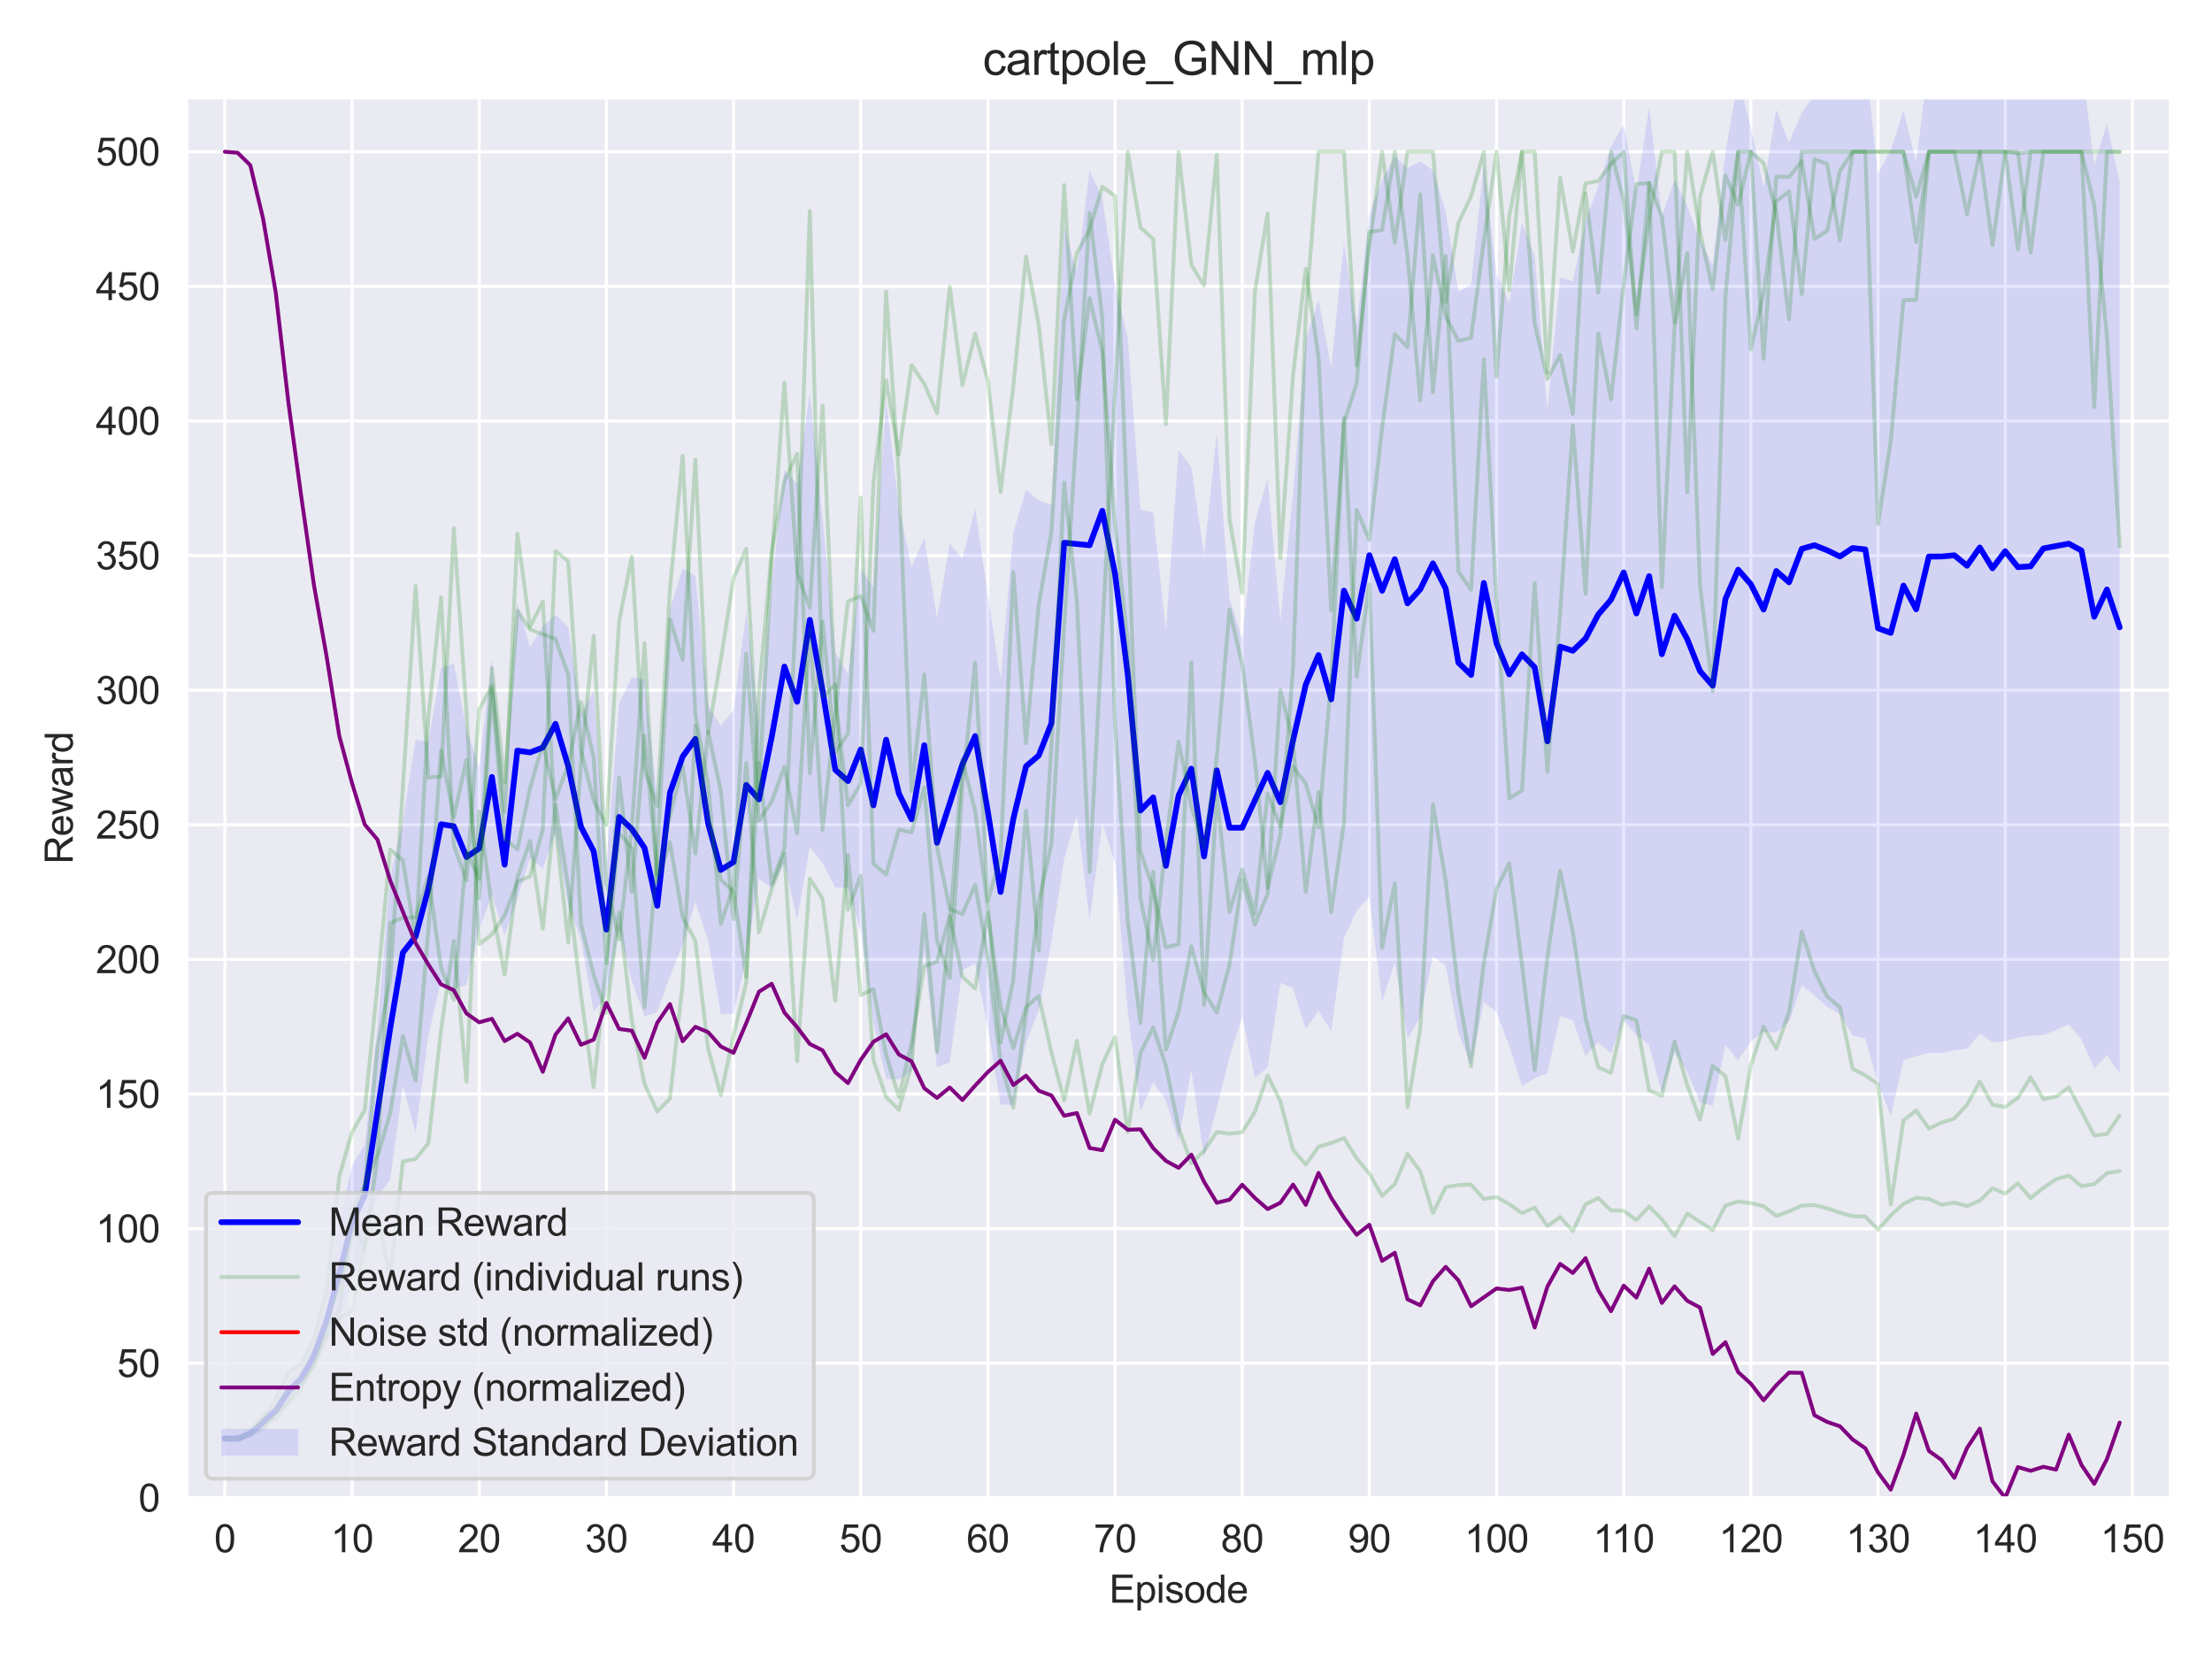<?xml version="1.0" encoding="utf-8" standalone="no"?>
<!DOCTYPE svg PUBLIC "-//W3C//DTD SVG 1.1//EN"
  "http://www.w3.org/Graphics/SVG/1.1/DTD/svg11.dtd">
<svg xmlns:xlink="http://www.w3.org/1999/xlink" width="576pt" height="432pt" viewBox="0 0 576 432" xmlns="http://www.w3.org/2000/svg" version="1.1">
 <defs>
  <style type="text/css">*{stroke-linejoin: round; stroke-linecap: butt}</style>
 </defs>
 <g id="figure_1">
  <g id="patch_1">
   <path d="M 0 432 
L 576 432 
L 576 0 
L 0 0 
z
" style="fill: #ffffff"/>
  </g>
  <g id="axes_1">
   <g id="patch_2">
    <path d="M 48.62 390.04 
L 565.2 390.04 
L 565.2 25.496 
L 48.62 25.496 
z
" style="fill: #eaeaf2"/>
   </g>
   <g id="matplotlib.axis_1">
    <g id="xtick_1">
     <g id="line2d_1">
      <path d="M 58.554 390.04 
L 58.554 25.496 
" clip-path="url(#pc82d7cb944)" style="fill: none; stroke: #ffffff; stroke-width: 0.8; stroke-linecap: round"/>
     </g>
     <g id="text_1">
      <!-- 0 -->
      <g style="fill: #262626" transform="translate(55.774 404.198) scale(0.1 -0.1)">
       <defs>
        <path id="ArialMT-30" d="M 266 2259 
Q 266 3072 433 3567 
Q 600 4063 929 4331 
Q 1259 4600 1759 4600 
Q 2128 4600 2406 4451 
Q 2684 4303 2865 4023 
Q 3047 3744 3150 3342 
Q 3253 2941 3253 2259 
Q 3253 1453 3087 958 
Q 2922 463 2592 192 
Q 2263 -78 1759 -78 
Q 1097 -78 719 397 
Q 266 969 266 2259 
z
M 844 2259 
Q 844 1131 1108 757 
Q 1372 384 1759 384 
Q 2147 384 2411 759 
Q 2675 1134 2675 2259 
Q 2675 3391 2411 3762 
Q 2147 4134 1753 4134 
Q 1366 4134 1134 3806 
Q 844 3388 844 2259 
z
" transform="scale(0.016)"/>
       </defs>
       <use xlink:href="#ArialMT-30"/>
      </g>
     </g>
    </g>
    <g id="xtick_2">
     <g id="line2d_2">
      <path d="M 91.668 390.04 
L 91.668 25.496 
" clip-path="url(#pc82d7cb944)" style="fill: none; stroke: #ffffff; stroke-width: 0.8; stroke-linecap: round"/>
     </g>
     <g id="text_2">
      <!-- 10 -->
      <g style="fill: #262626" transform="translate(86.107 404.198) scale(0.1 -0.1)">
       <defs>
        <path id="ArialMT-31" d="M 2384 0 
L 1822 0 
L 1822 3584 
Q 1619 3391 1289 3197 
Q 959 3003 697 2906 
L 697 3450 
Q 1169 3672 1522 3987 
Q 1875 4303 2022 4600 
L 2384 4600 
L 2384 0 
z
" transform="scale(0.016)"/>
       </defs>
       <use xlink:href="#ArialMT-31"/>
       <use xlink:href="#ArialMT-30" transform="translate(55.615 0)"/>
      </g>
     </g>
    </g>
    <g id="xtick_3">
     <g id="line2d_3">
      <path d="M 124.782 390.04 
L 124.782 25.496 
" clip-path="url(#pc82d7cb944)" style="fill: none; stroke: #ffffff; stroke-width: 0.8; stroke-linecap: round"/>
     </g>
     <g id="text_3">
      <!-- 20 -->
      <g style="fill: #262626" transform="translate(119.221 404.198) scale(0.1 -0.1)">
       <defs>
        <path id="ArialMT-32" d="M 3222 541 
L 3222 0 
L 194 0 
Q 188 203 259 391 
Q 375 700 629 1000 
Q 884 1300 1366 1694 
Q 2113 2306 2375 2664 
Q 2638 3022 2638 3341 
Q 2638 3675 2398 3904 
Q 2159 4134 1775 4134 
Q 1369 4134 1125 3890 
Q 881 3647 878 3216 
L 300 3275 
Q 359 3922 746 4261 
Q 1134 4600 1788 4600 
Q 2447 4600 2831 4234 
Q 3216 3869 3216 3328 
Q 3216 3053 3103 2787 
Q 2991 2522 2730 2228 
Q 2469 1934 1863 1422 
Q 1356 997 1212 845 
Q 1069 694 975 541 
L 3222 541 
z
" transform="scale(0.016)"/>
       </defs>
       <use xlink:href="#ArialMT-32"/>
       <use xlink:href="#ArialMT-30" transform="translate(55.615 0)"/>
      </g>
     </g>
    </g>
    <g id="xtick_4">
     <g id="line2d_4">
      <path d="M 157.897 390.04 
L 157.897 25.496 
" clip-path="url(#pc82d7cb944)" style="fill: none; stroke: #ffffff; stroke-width: 0.8; stroke-linecap: round"/>
     </g>
     <g id="text_4">
      <!-- 30 -->
      <g style="fill: #262626" transform="translate(152.336 404.198) scale(0.1 -0.1)">
       <defs>
        <path id="ArialMT-33" d="M 269 1209 
L 831 1284 
Q 928 806 1161 595 
Q 1394 384 1728 384 
Q 2125 384 2398 659 
Q 2672 934 2672 1341 
Q 2672 1728 2419 1979 
Q 2166 2231 1775 2231 
Q 1616 2231 1378 2169 
L 1441 2663 
Q 1497 2656 1531 2656 
Q 1891 2656 2178 2843 
Q 2466 3031 2466 3422 
Q 2466 3731 2256 3934 
Q 2047 4138 1716 4138 
Q 1388 4138 1169 3931 
Q 950 3725 888 3313 
L 325 3413 
Q 428 3978 793 4289 
Q 1159 4600 1703 4600 
Q 2078 4600 2393 4439 
Q 2709 4278 2876 4000 
Q 3044 3722 3044 3409 
Q 3044 3113 2884 2869 
Q 2725 2625 2413 2481 
Q 2819 2388 3044 2092 
Q 3269 1797 3269 1353 
Q 3269 753 2831 336 
Q 2394 -81 1725 -81 
Q 1122 -81 723 278 
Q 325 638 269 1209 
z
" transform="scale(0.016)"/>
       </defs>
       <use xlink:href="#ArialMT-33"/>
       <use xlink:href="#ArialMT-30" transform="translate(55.615 0)"/>
      </g>
     </g>
    </g>
    <g id="xtick_5">
     <g id="line2d_5">
      <path d="M 191.011 390.04 
L 191.011 25.496 
" clip-path="url(#pc82d7cb944)" style="fill: none; stroke: #ffffff; stroke-width: 0.8; stroke-linecap: round"/>
     </g>
     <g id="text_5">
      <!-- 40 -->
      <g style="fill: #262626" transform="translate(185.45 404.198) scale(0.1 -0.1)">
       <defs>
        <path id="ArialMT-34" d="M 2069 0 
L 2069 1097 
L 81 1097 
L 81 1613 
L 2172 4581 
L 2631 4581 
L 2631 1613 
L 3250 1613 
L 3250 1097 
L 2631 1097 
L 2631 0 
L 2069 0 
z
M 2069 1613 
L 2069 3678 
L 634 1613 
L 2069 1613 
z
" transform="scale(0.016)"/>
       </defs>
       <use xlink:href="#ArialMT-34"/>
       <use xlink:href="#ArialMT-30" transform="translate(55.615 0)"/>
      </g>
     </g>
    </g>
    <g id="xtick_6">
     <g id="line2d_6">
      <path d="M 224.125 390.04 
L 224.125 25.496 
" clip-path="url(#pc82d7cb944)" style="fill: none; stroke: #ffffff; stroke-width: 0.8; stroke-linecap: round"/>
     </g>
     <g id="text_6">
      <!-- 50 -->
      <g style="fill: #262626" transform="translate(218.564 404.198) scale(0.1 -0.1)">
       <defs>
        <path id="ArialMT-35" d="M 266 1200 
L 856 1250 
Q 922 819 1161 601 
Q 1400 384 1738 384 
Q 2144 384 2425 690 
Q 2706 997 2706 1503 
Q 2706 1984 2436 2262 
Q 2166 2541 1728 2541 
Q 1456 2541 1237 2417 
Q 1019 2294 894 2097 
L 366 2166 
L 809 4519 
L 3088 4519 
L 3088 3981 
L 1259 3981 
L 1013 2750 
Q 1425 3038 1878 3038 
Q 2478 3038 2890 2622 
Q 3303 2206 3303 1553 
Q 3303 931 2941 478 
Q 2500 -78 1738 -78 
Q 1113 -78 717 272 
Q 322 622 266 1200 
z
" transform="scale(0.016)"/>
       </defs>
       <use xlink:href="#ArialMT-35"/>
       <use xlink:href="#ArialMT-30" transform="translate(55.615 0)"/>
      </g>
     </g>
    </g>
    <g id="xtick_7">
     <g id="line2d_7">
      <path d="M 257.239 390.04 
L 257.239 25.496 
" clip-path="url(#pc82d7cb944)" style="fill: none; stroke: #ffffff; stroke-width: 0.8; stroke-linecap: round"/>
     </g>
     <g id="text_7">
      <!-- 60 -->
      <g style="fill: #262626" transform="translate(251.678 404.198) scale(0.1 -0.1)">
       <defs>
        <path id="ArialMT-36" d="M 3184 3459 
L 2625 3416 
Q 2550 3747 2413 3897 
Q 2184 4138 1850 4138 
Q 1581 4138 1378 3988 
Q 1113 3794 959 3422 
Q 806 3050 800 2363 
Q 1003 2672 1297 2822 
Q 1591 2972 1913 2972 
Q 2475 2972 2870 2558 
Q 3266 2144 3266 1488 
Q 3266 1056 3080 686 
Q 2894 316 2569 119 
Q 2244 -78 1831 -78 
Q 1128 -78 684 439 
Q 241 956 241 2144 
Q 241 3472 731 4075 
Q 1159 4600 1884 4600 
Q 2425 4600 2770 4297 
Q 3116 3994 3184 3459 
z
M 888 1484 
Q 888 1194 1011 928 
Q 1134 663 1356 523 
Q 1578 384 1822 384 
Q 2178 384 2434 671 
Q 2691 959 2691 1453 
Q 2691 1928 2437 2201 
Q 2184 2475 1800 2475 
Q 1419 2475 1153 2201 
Q 888 1928 888 1484 
z
" transform="scale(0.016)"/>
       </defs>
       <use xlink:href="#ArialMT-36"/>
       <use xlink:href="#ArialMT-30" transform="translate(55.615 0)"/>
      </g>
     </g>
    </g>
    <g id="xtick_8">
     <g id="line2d_8">
      <path d="M 290.353 390.04 
L 290.353 25.496 
" clip-path="url(#pc82d7cb944)" style="fill: none; stroke: #ffffff; stroke-width: 0.8; stroke-linecap: round"/>
     </g>
     <g id="text_8">
      <!-- 70 -->
      <g style="fill: #262626" transform="translate(284.792 404.198) scale(0.1 -0.1)">
       <defs>
        <path id="ArialMT-37" d="M 303 3981 
L 303 4522 
L 3269 4522 
L 3269 4084 
Q 2831 3619 2401 2847 
Q 1972 2075 1738 1259 
Q 1569 684 1522 0 
L 944 0 
Q 953 541 1156 1306 
Q 1359 2072 1739 2783 
Q 2119 3494 2547 3981 
L 303 3981 
z
" transform="scale(0.016)"/>
       </defs>
       <use xlink:href="#ArialMT-37"/>
       <use xlink:href="#ArialMT-30" transform="translate(55.615 0)"/>
      </g>
     </g>
    </g>
    <g id="xtick_9">
     <g id="line2d_9">
      <path d="M 323.467 390.04 
L 323.467 25.496 
" clip-path="url(#pc82d7cb944)" style="fill: none; stroke: #ffffff; stroke-width: 0.8; stroke-linecap: round"/>
     </g>
     <g id="text_9">
      <!-- 80 -->
      <g style="fill: #262626" transform="translate(317.906 404.198) scale(0.1 -0.1)">
       <defs>
        <path id="ArialMT-38" d="M 1131 2484 
Q 781 2613 612 2850 
Q 444 3088 444 3419 
Q 444 3919 803 4259 
Q 1163 4600 1759 4600 
Q 2359 4600 2725 4251 
Q 3091 3903 3091 3403 
Q 3091 3084 2923 2848 
Q 2756 2613 2416 2484 
Q 2838 2347 3058 2040 
Q 3278 1734 3278 1309 
Q 3278 722 2862 322 
Q 2447 -78 1769 -78 
Q 1091 -78 675 323 
Q 259 725 259 1325 
Q 259 1772 486 2073 
Q 713 2375 1131 2484 
z
M 1019 3438 
Q 1019 3113 1228 2906 
Q 1438 2700 1772 2700 
Q 2097 2700 2305 2904 
Q 2513 3109 2513 3406 
Q 2513 3716 2298 3927 
Q 2084 4138 1766 4138 
Q 1444 4138 1231 3931 
Q 1019 3725 1019 3438 
z
M 838 1322 
Q 838 1081 952 856 
Q 1066 631 1291 507 
Q 1516 384 1775 384 
Q 2178 384 2440 643 
Q 2703 903 2703 1303 
Q 2703 1709 2433 1975 
Q 2163 2241 1756 2241 
Q 1359 2241 1098 1978 
Q 838 1716 838 1322 
z
" transform="scale(0.016)"/>
       </defs>
       <use xlink:href="#ArialMT-38"/>
       <use xlink:href="#ArialMT-30" transform="translate(55.615 0)"/>
      </g>
     </g>
    </g>
    <g id="xtick_10">
     <g id="line2d_10">
      <path d="M 356.581 390.04 
L 356.581 25.496 
" clip-path="url(#pc82d7cb944)" style="fill: none; stroke: #ffffff; stroke-width: 0.8; stroke-linecap: round"/>
     </g>
     <g id="text_10">
      <!-- 90 -->
      <g style="fill: #262626" transform="translate(351.02 404.198) scale(0.1 -0.1)">
       <defs>
        <path id="ArialMT-39" d="M 350 1059 
L 891 1109 
Q 959 728 1153 556 
Q 1347 384 1650 384 
Q 1909 384 2104 503 
Q 2300 622 2425 820 
Q 2550 1019 2634 1356 
Q 2719 1694 2719 2044 
Q 2719 2081 2716 2156 
Q 2547 1888 2255 1720 
Q 1963 1553 1622 1553 
Q 1053 1553 659 1965 
Q 266 2378 266 3053 
Q 266 3750 677 4175 
Q 1088 4600 1706 4600 
Q 2153 4600 2523 4359 
Q 2894 4119 3086 3673 
Q 3278 3228 3278 2384 
Q 3278 1506 3087 986 
Q 2897 466 2520 194 
Q 2144 -78 1638 -78 
Q 1100 -78 759 220 
Q 419 519 350 1059 
z
M 2653 3081 
Q 2653 3566 2395 3850 
Q 2138 4134 1775 4134 
Q 1400 4134 1122 3828 
Q 844 3522 844 3034 
Q 844 2597 1108 2323 
Q 1372 2050 1759 2050 
Q 2150 2050 2401 2323 
Q 2653 2597 2653 3081 
z
" transform="scale(0.016)"/>
       </defs>
       <use xlink:href="#ArialMT-39"/>
       <use xlink:href="#ArialMT-30" transform="translate(55.615 0)"/>
      </g>
     </g>
    </g>
    <g id="xtick_11">
     <g id="line2d_11">
      <path d="M 389.695 390.04 
L 389.695 25.496 
" clip-path="url(#pc82d7cb944)" style="fill: none; stroke: #ffffff; stroke-width: 0.8; stroke-linecap: round"/>
     </g>
     <g id="text_11">
      <!-- 100 -->
      <g style="fill: #262626" transform="translate(381.354 404.198) scale(0.1 -0.1)">
       <use xlink:href="#ArialMT-31"/>
       <use xlink:href="#ArialMT-30" transform="translate(55.615 0)"/>
       <use xlink:href="#ArialMT-30" transform="translate(111.23 0)"/>
      </g>
     </g>
    </g>
    <g id="xtick_12">
     <g id="line2d_12">
      <path d="M 422.809 390.04 
L 422.809 25.496 
" clip-path="url(#pc82d7cb944)" style="fill: none; stroke: #ffffff; stroke-width: 0.8; stroke-linecap: round"/>
     </g>
     <g id="text_12">
      <!-- 110 -->
      <g style="fill: #262626" transform="translate(414.837 404.198) scale(0.1 -0.1)">
       <use xlink:href="#ArialMT-31"/>
       <use xlink:href="#ArialMT-31" transform="translate(48.24 0)"/>
       <use xlink:href="#ArialMT-30" transform="translate(103.855 0)"/>
      </g>
     </g>
    </g>
    <g id="xtick_13">
     <g id="line2d_13">
      <path d="M 455.923 390.04 
L 455.923 25.496 
" clip-path="url(#pc82d7cb944)" style="fill: none; stroke: #ffffff; stroke-width: 0.8; stroke-linecap: round"/>
     </g>
     <g id="text_13">
      <!-- 120 -->
      <g style="fill: #262626" transform="translate(447.582 404.198) scale(0.1 -0.1)">
       <use xlink:href="#ArialMT-31"/>
       <use xlink:href="#ArialMT-32" transform="translate(55.615 0)"/>
       <use xlink:href="#ArialMT-30" transform="translate(111.23 0)"/>
      </g>
     </g>
    </g>
    <g id="xtick_14">
     <g id="line2d_14">
      <path d="M 489.038 390.04 
L 489.038 25.496 
" clip-path="url(#pc82d7cb944)" style="fill: none; stroke: #ffffff; stroke-width: 0.8; stroke-linecap: round"/>
     </g>
     <g id="text_14">
      <!-- 130 -->
      <g style="fill: #262626" transform="translate(480.696 404.198) scale(0.1 -0.1)">
       <use xlink:href="#ArialMT-31"/>
       <use xlink:href="#ArialMT-33" transform="translate(55.615 0)"/>
       <use xlink:href="#ArialMT-30" transform="translate(111.23 0)"/>
      </g>
     </g>
    </g>
    <g id="xtick_15">
     <g id="line2d_15">
      <path d="M 522.152 390.04 
L 522.152 25.496 
" clip-path="url(#pc82d7cb944)" style="fill: none; stroke: #ffffff; stroke-width: 0.8; stroke-linecap: round"/>
     </g>
     <g id="text_15">
      <!-- 140 -->
      <g style="fill: #262626" transform="translate(513.81 404.198) scale(0.1 -0.1)">
       <use xlink:href="#ArialMT-31"/>
       <use xlink:href="#ArialMT-34" transform="translate(55.615 0)"/>
       <use xlink:href="#ArialMT-30" transform="translate(111.23 0)"/>
      </g>
     </g>
    </g>
    <g id="xtick_16">
     <g id="line2d_16">
      <path d="M 555.266 390.04 
L 555.266 25.496 
" clip-path="url(#pc82d7cb944)" style="fill: none; stroke: #ffffff; stroke-width: 0.8; stroke-linecap: round"/>
     </g>
     <g id="text_16">
      <!-- 150 -->
      <g style="fill: #262626" transform="translate(546.924 404.198) scale(0.1 -0.1)">
       <use xlink:href="#ArialMT-31"/>
       <use xlink:href="#ArialMT-35" transform="translate(55.615 0)"/>
       <use xlink:href="#ArialMT-30" transform="translate(111.23 0)"/>
      </g>
     </g>
    </g>
    <g id="text_17">
     <!-- Episode -->
     <g style="fill: #262626" transform="translate(288.842 417.343) scale(0.1 -0.1)">
      <defs>
       <path id="ArialMT-45" d="M 506 0 
L 506 4581 
L 3819 4581 
L 3819 4041 
L 1113 4041 
L 1113 2638 
L 3647 2638 
L 3647 2100 
L 1113 2100 
L 1113 541 
L 3925 541 
L 3925 0 
L 506 0 
z
" transform="scale(0.016)"/>
       <path id="ArialMT-70" d="M 422 -1272 
L 422 3319 
L 934 3319 
L 934 2888 
Q 1116 3141 1344 3267 
Q 1572 3394 1897 3394 
Q 2322 3394 2647 3175 
Q 2972 2956 3137 2557 
Q 3303 2159 3303 1684 
Q 3303 1175 3120 767 
Q 2938 359 2589 142 
Q 2241 -75 1856 -75 
Q 1575 -75 1351 44 
Q 1128 163 984 344 
L 984 -1272 
L 422 -1272 
z
M 931 1641 
Q 931 1000 1190 694 
Q 1450 388 1819 388 
Q 2194 388 2461 705 
Q 2728 1022 2728 1688 
Q 2728 2322 2467 2637 
Q 2206 2953 1844 2953 
Q 1484 2953 1207 2617 
Q 931 2281 931 1641 
z
" transform="scale(0.016)"/>
       <path id="ArialMT-69" d="M 425 3934 
L 425 4581 
L 988 4581 
L 988 3934 
L 425 3934 
z
M 425 0 
L 425 3319 
L 988 3319 
L 988 0 
L 425 0 
z
" transform="scale(0.016)"/>
       <path id="ArialMT-73" d="M 197 991 
L 753 1078 
Q 800 744 1014 566 
Q 1228 388 1613 388 
Q 2000 388 2187 545 
Q 2375 703 2375 916 
Q 2375 1106 2209 1216 
Q 2094 1291 1634 1406 
Q 1016 1563 777 1677 
Q 538 1791 414 1992 
Q 291 2194 291 2438 
Q 291 2659 392 2848 
Q 494 3038 669 3163 
Q 800 3259 1026 3326 
Q 1253 3394 1513 3394 
Q 1903 3394 2198 3281 
Q 2494 3169 2634 2976 
Q 2775 2784 2828 2463 
L 2278 2388 
Q 2241 2644 2061 2787 
Q 1881 2931 1553 2931 
Q 1166 2931 1000 2803 
Q 834 2675 834 2503 
Q 834 2394 903 2306 
Q 972 2216 1119 2156 
Q 1203 2125 1616 2013 
Q 2213 1853 2448 1751 
Q 2684 1650 2818 1456 
Q 2953 1263 2953 975 
Q 2953 694 2789 445 
Q 2625 197 2315 61 
Q 2006 -75 1616 -75 
Q 969 -75 630 194 
Q 291 463 197 991 
z
" transform="scale(0.016)"/>
       <path id="ArialMT-6f" d="M 213 1659 
Q 213 2581 725 3025 
Q 1153 3394 1769 3394 
Q 2453 3394 2887 2945 
Q 3322 2497 3322 1706 
Q 3322 1066 3130 698 
Q 2938 331 2570 128 
Q 2203 -75 1769 -75 
Q 1072 -75 642 372 
Q 213 819 213 1659 
z
M 791 1659 
Q 791 1022 1069 705 
Q 1347 388 1769 388 
Q 2188 388 2466 706 
Q 2744 1025 2744 1678 
Q 2744 2294 2464 2611 
Q 2184 2928 1769 2928 
Q 1347 2928 1069 2612 
Q 791 2297 791 1659 
z
" transform="scale(0.016)"/>
       <path id="ArialMT-64" d="M 2575 0 
L 2575 419 
Q 2259 -75 1647 -75 
Q 1250 -75 917 144 
Q 584 363 401 755 
Q 219 1147 219 1656 
Q 219 2153 384 2558 
Q 550 2963 881 3178 
Q 1213 3394 1622 3394 
Q 1922 3394 2156 3267 
Q 2391 3141 2538 2938 
L 2538 4581 
L 3097 4581 
L 3097 0 
L 2575 0 
z
M 797 1656 
Q 797 1019 1065 703 
Q 1334 388 1700 388 
Q 2069 388 2326 689 
Q 2584 991 2584 1609 
Q 2584 2291 2321 2609 
Q 2059 2928 1675 2928 
Q 1300 2928 1048 2622 
Q 797 2316 797 1656 
z
" transform="scale(0.016)"/>
       <path id="ArialMT-65" d="M 2694 1069 
L 3275 997 
Q 3138 488 2766 206 
Q 2394 -75 1816 -75 
Q 1088 -75 661 373 
Q 234 822 234 1631 
Q 234 2469 665 2931 
Q 1097 3394 1784 3394 
Q 2450 3394 2872 2941 
Q 3294 2488 3294 1666 
Q 3294 1616 3291 1516 
L 816 1516 
Q 847 969 1125 678 
Q 1403 388 1819 388 
Q 2128 388 2347 550 
Q 2566 713 2694 1069 
z
M 847 1978 
L 2700 1978 
Q 2663 2397 2488 2606 
Q 2219 2931 1791 2931 
Q 1403 2931 1139 2672 
Q 875 2413 847 1978 
z
" transform="scale(0.016)"/>
      </defs>
      <use xlink:href="#ArialMT-45"/>
      <use xlink:href="#ArialMT-70" transform="translate(66.699 0)"/>
      <use xlink:href="#ArialMT-69" transform="translate(122.314 0)"/>
      <use xlink:href="#ArialMT-73" transform="translate(144.531 0)"/>
      <use xlink:href="#ArialMT-6f" transform="translate(194.531 0)"/>
      <use xlink:href="#ArialMT-64" transform="translate(250.146 0)"/>
      <use xlink:href="#ArialMT-65" transform="translate(305.762 0)"/>
     </g>
    </g>
   </g>
   <g id="matplotlib.axis_2">
    <g id="ytick_1">
     <g id="line2d_17">
      <path d="M 48.62 390.04 
L 565.2 390.04 
" clip-path="url(#pc82d7cb944)" style="fill: none; stroke: #ffffff; stroke-width: 0.8; stroke-linecap: round"/>
     </g>
     <g id="text_18">
      <!-- 0 -->
      <g style="fill: #262626" transform="translate(36.059 393.619) scale(0.1 -0.1)">
       <use xlink:href="#ArialMT-30"/>
      </g>
     </g>
    </g>
    <g id="ytick_2">
     <g id="line2d_18">
      <path d="M 48.62 354.988 
L 565.2 354.988 
" clip-path="url(#pc82d7cb944)" style="fill: none; stroke: #ffffff; stroke-width: 0.8; stroke-linecap: round"/>
     </g>
     <g id="text_19">
      <!-- 50 -->
      <g style="fill: #262626" transform="translate(30.498 358.567) scale(0.1 -0.1)">
       <use xlink:href="#ArialMT-35"/>
       <use xlink:href="#ArialMT-30" transform="translate(55.615 0)"/>
      </g>
     </g>
    </g>
    <g id="ytick_3">
     <g id="line2d_19">
      <path d="M 48.62 319.935 
L 565.2 319.935 
" clip-path="url(#pc82d7cb944)" style="fill: none; stroke: #ffffff; stroke-width: 0.8; stroke-linecap: round"/>
     </g>
     <g id="text_20">
      <!-- 100 -->
      <g style="fill: #262626" transform="translate(24.937 323.514) scale(0.1 -0.1)">
       <use xlink:href="#ArialMT-31"/>
       <use xlink:href="#ArialMT-30" transform="translate(55.615 0)"/>
       <use xlink:href="#ArialMT-30" transform="translate(111.23 0)"/>
      </g>
     </g>
    </g>
    <g id="ytick_4">
     <g id="line2d_20">
      <path d="M 48.62 284.883 
L 565.2 284.883 
" clip-path="url(#pc82d7cb944)" style="fill: none; stroke: #ffffff; stroke-width: 0.8; stroke-linecap: round"/>
     </g>
     <g id="text_21">
      <!-- 150 -->
      <g style="fill: #262626" transform="translate(24.937 288.462) scale(0.1 -0.1)">
       <use xlink:href="#ArialMT-31"/>
       <use xlink:href="#ArialMT-35" transform="translate(55.615 0)"/>
       <use xlink:href="#ArialMT-30" transform="translate(111.23 0)"/>
      </g>
     </g>
    </g>
    <g id="ytick_5">
     <g id="line2d_21">
      <path d="M 48.62 249.831 
L 565.2 249.831 
" clip-path="url(#pc82d7cb944)" style="fill: none; stroke: #ffffff; stroke-width: 0.8; stroke-linecap: round"/>
     </g>
     <g id="text_22">
      <!-- 200 -->
      <g style="fill: #262626" transform="translate(24.937 253.41) scale(0.1 -0.1)">
       <use xlink:href="#ArialMT-32"/>
       <use xlink:href="#ArialMT-30" transform="translate(55.615 0)"/>
       <use xlink:href="#ArialMT-30" transform="translate(111.23 0)"/>
      </g>
     </g>
    </g>
    <g id="ytick_6">
     <g id="line2d_22">
      <path d="M 48.62 214.779 
L 565.2 214.779 
" clip-path="url(#pc82d7cb944)" style="fill: none; stroke: #ffffff; stroke-width: 0.8; stroke-linecap: round"/>
     </g>
     <g id="text_23">
      <!-- 250 -->
      <g style="fill: #262626" transform="translate(24.937 218.357) scale(0.1 -0.1)">
       <use xlink:href="#ArialMT-32"/>
       <use xlink:href="#ArialMT-35" transform="translate(55.615 0)"/>
       <use xlink:href="#ArialMT-30" transform="translate(111.23 0)"/>
      </g>
     </g>
    </g>
    <g id="ytick_7">
     <g id="line2d_23">
      <path d="M 48.62 179.726 
L 565.2 179.726 
" clip-path="url(#pc82d7cb944)" style="fill: none; stroke: #ffffff; stroke-width: 0.8; stroke-linecap: round"/>
     </g>
     <g id="text_24">
      <!-- 300 -->
      <g style="fill: #262626" transform="translate(24.937 183.305) scale(0.1 -0.1)">
       <use xlink:href="#ArialMT-33"/>
       <use xlink:href="#ArialMT-30" transform="translate(55.615 0)"/>
       <use xlink:href="#ArialMT-30" transform="translate(111.23 0)"/>
      </g>
     </g>
    </g>
    <g id="ytick_8">
     <g id="line2d_24">
      <path d="M 48.62 144.674 
L 565.2 144.674 
" clip-path="url(#pc82d7cb944)" style="fill: none; stroke: #ffffff; stroke-width: 0.8; stroke-linecap: round"/>
     </g>
     <g id="text_25">
      <!-- 350 -->
      <g style="fill: #262626" transform="translate(24.937 148.253) scale(0.1 -0.1)">
       <use xlink:href="#ArialMT-33"/>
       <use xlink:href="#ArialMT-35" transform="translate(55.615 0)"/>
       <use xlink:href="#ArialMT-30" transform="translate(111.23 0)"/>
      </g>
     </g>
    </g>
    <g id="ytick_9">
     <g id="line2d_25">
      <path d="M 48.62 109.622 
L 565.2 109.622 
" clip-path="url(#pc82d7cb944)" style="fill: none; stroke: #ffffff; stroke-width: 0.8; stroke-linecap: round"/>
     </g>
     <g id="text_26">
      <!-- 400 -->
      <g style="fill: #262626" transform="translate(24.937 113.201) scale(0.1 -0.1)">
       <use xlink:href="#ArialMT-34"/>
       <use xlink:href="#ArialMT-30" transform="translate(55.615 0)"/>
       <use xlink:href="#ArialMT-30" transform="translate(111.23 0)"/>
      </g>
     </g>
    </g>
    <g id="ytick_10">
     <g id="line2d_26">
      <path d="M 48.62 74.569 
L 565.2 74.569 
" clip-path="url(#pc82d7cb944)" style="fill: none; stroke: #ffffff; stroke-width: 0.8; stroke-linecap: round"/>
     </g>
     <g id="text_27">
      <!-- 450 -->
      <g style="fill: #262626" transform="translate(24.937 78.148) scale(0.1 -0.1)">
       <use xlink:href="#ArialMT-34"/>
       <use xlink:href="#ArialMT-35" transform="translate(55.615 0)"/>
       <use xlink:href="#ArialMT-30" transform="translate(111.23 0)"/>
      </g>
     </g>
    </g>
    <g id="ytick_11">
     <g id="line2d_27">
      <path d="M 48.62 39.517 
L 565.2 39.517 
" clip-path="url(#pc82d7cb944)" style="fill: none; stroke: #ffffff; stroke-width: 0.8; stroke-linecap: round"/>
     </g>
     <g id="text_28">
      <!-- 500 -->
      <g style="fill: #262626" transform="translate(24.937 43.096) scale(0.1 -0.1)">
       <use xlink:href="#ArialMT-35"/>
       <use xlink:href="#ArialMT-30" transform="translate(55.615 0)"/>
       <use xlink:href="#ArialMT-30" transform="translate(111.23 0)"/>
      </g>
     </g>
    </g>
    <g id="text_29">
     <!-- Reward -->
     <g style="fill: #262626" transform="translate(18.95 224.996) rotate(-90) scale(0.1 -0.1)">
      <defs>
       <path id="ArialMT-52" d="M 503 0 
L 503 4581 
L 2534 4581 
Q 3147 4581 3465 4457 
Q 3784 4334 3975 4021 
Q 4166 3709 4166 3331 
Q 4166 2844 3850 2509 
Q 3534 2175 2875 2084 
Q 3116 1969 3241 1856 
Q 3506 1613 3744 1247 
L 4541 0 
L 3778 0 
L 3172 953 
Q 2906 1366 2734 1584 
Q 2563 1803 2427 1890 
Q 2291 1978 2150 2013 
Q 2047 2034 1813 2034 
L 1109 2034 
L 1109 0 
L 503 0 
z
M 1109 2559 
L 2413 2559 
Q 2828 2559 3062 2645 
Q 3297 2731 3419 2920 
Q 3541 3109 3541 3331 
Q 3541 3656 3305 3865 
Q 3069 4075 2559 4075 
L 1109 4075 
L 1109 2559 
z
" transform="scale(0.016)"/>
       <path id="ArialMT-77" d="M 1034 0 
L 19 3319 
L 600 3319 
L 1128 1403 
L 1325 691 
Q 1338 744 1497 1375 
L 2025 3319 
L 2603 3319 
L 3100 1394 
L 3266 759 
L 3456 1400 
L 4025 3319 
L 4572 3319 
L 3534 0 
L 2950 0 
L 2422 1988 
L 2294 2553 
L 1622 0 
L 1034 0 
z
" transform="scale(0.016)"/>
       <path id="ArialMT-61" d="M 2588 409 
Q 2275 144 1986 34 
Q 1697 -75 1366 -75 
Q 819 -75 525 192 
Q 231 459 231 875 
Q 231 1119 342 1320 
Q 453 1522 633 1644 
Q 813 1766 1038 1828 
Q 1203 1872 1538 1913 
Q 2219 1994 2541 2106 
Q 2544 2222 2544 2253 
Q 2544 2597 2384 2738 
Q 2169 2928 1744 2928 
Q 1347 2928 1158 2789 
Q 969 2650 878 2297 
L 328 2372 
Q 403 2725 575 2942 
Q 747 3159 1072 3276 
Q 1397 3394 1825 3394 
Q 2250 3394 2515 3294 
Q 2781 3194 2906 3042 
Q 3031 2891 3081 2659 
Q 3109 2516 3109 2141 
L 3109 1391 
Q 3109 606 3145 398 
Q 3181 191 3288 0 
L 2700 0 
Q 2613 175 2588 409 
z
M 2541 1666 
Q 2234 1541 1622 1453 
Q 1275 1403 1131 1340 
Q 988 1278 909 1158 
Q 831 1038 831 891 
Q 831 666 1001 516 
Q 1172 366 1500 366 
Q 1825 366 2078 508 
Q 2331 650 2450 897 
Q 2541 1088 2541 1459 
L 2541 1666 
z
" transform="scale(0.016)"/>
       <path id="ArialMT-72" d="M 416 0 
L 416 3319 
L 922 3319 
L 922 2816 
Q 1116 3169 1280 3281 
Q 1444 3394 1641 3394 
Q 1925 3394 2219 3213 
L 2025 2691 
Q 1819 2813 1613 2813 
Q 1428 2813 1281 2702 
Q 1134 2591 1072 2394 
Q 978 2094 978 1738 
L 978 0 
L 416 0 
z
" transform="scale(0.016)"/>
      </defs>
      <use xlink:href="#ArialMT-52"/>
      <use xlink:href="#ArialMT-65" transform="translate(72.217 0)"/>
      <use xlink:href="#ArialMT-77" transform="translate(127.832 0)"/>
      <use xlink:href="#ArialMT-61" transform="translate(200.049 0)"/>
      <use xlink:href="#ArialMT-72" transform="translate(255.664 0)"/>
      <use xlink:href="#ArialMT-64" transform="translate(288.965 0)"/>
     </g>
    </g>
   </g>
   <g id="FillBetweenPolyCollection_1">
    <path d="M 58.554 374.251 
L 58.554 374.935 
L 61.866 375.046 
L 65.177 373.884 
L 68.488 371.691 
L 71.8 369.145 
L 75.111 365.077 
L 78.423 361.382 
L 81.734 355.968 
L 85.046 348.187 
L 88.357 345.089 
L 91.668 333.165 
L 94.98 324.323 
L 98.291 311.407 
L 101.603 307.247 
L 104.914 282.519 
L 108.225 295.06 
L 111.537 269.803 
L 114.848 255.337 
L 118.16 257.56 
L 121.471 256.445 
L 124.782 242.177 
L 128.094 233.018 
L 131.405 243.517 
L 134.717 234.032 
L 138.028 223.328 
L 141.339 226.28 
L 144.651 216.876 
L 147.962 235.581 
L 151.274 244.532 
L 154.585 263.402 
L 157.897 259.506 
L 161.208 242.18 
L 164.519 255.441 
L 167.831 264.641 
L 171.142 263.535 
L 174.454 254.253 
L 177.765 246.019 
L 181.076 234.829 
L 184.388 244.89 
L 187.699 264.101 
L 191.011 264.008 
L 194.322 249.439 
L 197.633 228.682 
L 200.945 231.371 
L 204.256 224.772 
L 207.568 239.518 
L 210.879 220.547 
L 214.191 224.735 
L 217.502 231.096 
L 220.813 231.221 
L 224.125 242.417 
L 227.436 266.352 
L 230.748 280.917 
L 234.059 281.101 
L 237.37 278.965 
L 240.682 247.98 
L 243.993 277.91 
L 247.305 276.677 
L 250.616 252.633 
L 253.927 250.932 
L 257.239 267.761 
L 260.55 287.606 
L 263.862 287.802 
L 267.173 271.506 
L 270.484 263.178 
L 273.796 245.121 
L 277.107 223.576 
L 280.419 212.456 
L 283.73 239.468 
L 287.042 214.425 
L 290.353 224.665 
L 293.664 263.254 
L 296.976 289.456 
L 300.287 281.779 
L 303.599 286.653 
L 306.91 297.061 
L 310.221 278.606 
L 313.533 301.412 
L 316.844 288.44 
L 320.156 275.204 
L 323.467 264.817 
L 326.778 280.784 
L 330.09 277.867 
L 333.401 255.953 
L 336.713 257.328 
L 340.024 267.983 
L 343.336 263.182 
L 346.647 268.492 
L 349.958 244.316 
L 353.27 237.097 
L 356.581 233.548 
L 359.893 260.749 
L 363.204 250.569 
L 366.515 270.428 
L 369.827 264.849 
L 373.138 249.124 
L 376.45 251.401 
L 379.761 269.036 
L 383.072 277.473 
L 386.384 260.846 
L 389.695 263.635 
L 393.007 272.291 
L 396.318 282.827 
L 399.629 280.799 
L 402.941 279.406 
L 406.252 264.535 
L 409.564 265.656 
L 412.875 274.974 
L 416.187 271.464 
L 419.498 274.185 
L 422.809 265.707 
L 426.121 269.507 
L 429.432 272.148 
L 432.744 284.594 
L 436.055 273.909 
L 439.366 279.177 
L 442.678 287.031 
L 445.989 287.982 
L 449.301 272.104 
L 452.612 276.206 
L 455.923 271.121 
L 459.235 268.723 
L 462.546 268.861 
L 465.858 266.112 
L 469.169 256.461 
L 472.481 259.28 
L 475.792 262.182 
L 479.103 264.023 
L 482.415 269.674 
L 485.726 270.422 
L 489.038 282.05 
L 492.349 290.533 
L 495.66 276.066 
L 498.972 275.034 
L 502.283 274.145 
L 505.595 274.177 
L 508.906 273.477 
L 512.217 273.1 
L 515.529 269.152 
L 518.84 271.422 
L 522.152 271.13 
L 525.463 270.155 
L 528.774 269.738 
L 532.086 269.545 
L 535.397 268.215 
L 538.709 266.767 
L 542.02 270.7 
L 545.332 278.24 
L 548.643 274.75 
L 551.954 279.377 
L 551.954 47.317 
L 551.954 47.317 
L 548.643 32.249 
L 545.332 42.944 
L 542.02 16.03 
L 538.709 16.371 
L 535.397 16.249 
L 532.086 16.09 
L 528.774 25.204 
L 525.463 25.211 
L 522.152 15.94 
L 518.84 24.539 
L 515.529 15.978 
L 512.217 21.526 
L 508.906 15.715 
L 505.595 15.653 
L 502.283 15.698 
L 498.972 42.291 
L 495.66 28.904 
L 492.349 39.063 
L 489.038 45.159 
L 485.726 15.713 
L 482.415 15.744 
L 479.103 25.818 
L 475.792 24.395 
L 472.481 24.677 
L 469.169 29.376 
L 465.858 37.125 
L 462.546 28.53 
L 459.235 48.737 
L 455.923 33.163 
L 452.612 20.504 
L 449.301 39.794 
L 445.989 69.11 
L 442.678 62.495 
L 439.366 53.71 
L 436.055 46.761 
L 432.744 56.107 
L 429.432 27.925 
L 426.121 49.961 
L 422.809 32.435 
L 419.498 38.142 
L 416.187 48.572 
L 412.875 57.574 
L 409.564 73.242 
L 406.252 72.247 
L 402.941 106.676 
L 399.629 66.706 
L 396.318 57.958 
L 393.007 78.911 
L 389.695 71.387 
L 386.384 42.753 
L 383.072 74.037 
L 379.761 76.033 
L 376.45 55.092 
L 373.138 44.276 
L 369.827 42.051 
L 366.515 43.784 
L 363.204 40.677 
L 359.893 46.919 
L 356.581 55.593 
L 353.27 85.101 
L 349.958 63.287 
L 346.647 95.73 
L 343.336 77.998 
L 340.024 88.528 
L 336.713 128.157 
L 333.401 161.833 
L 330.09 124.631 
L 326.778 136.017 
L 323.467 166.267 
L 320.156 155.874 
L 316.844 112.741 
L 313.533 144.631 
L 310.221 121.702 
L 306.91 117.172 
L 303.599 164.258 
L 300.287 133.521 
L 296.976 132.673 
L 293.664 87.933 
L 290.353 74.212 
L 287.042 51.597 
L 283.73 44.485 
L 280.419 70.875 
L 277.107 59.086 
L 273.796 131.519 
L 270.484 130.287 
L 267.173 127.582 
L 263.862 138.652 
L 260.55 176.932 
L 257.239 155.06 
L 253.927 132.416 
L 250.616 145.398 
L 247.305 141.604 
L 243.993 161.01 
L 240.682 140.089 
L 237.37 147.708 
L 234.059 132.141 
L 230.748 104.301 
L 227.436 153.063 
L 224.125 147.946 
L 220.813 175.54 
L 217.502 169.786 
L 214.191 134.878 
L 210.879 102.268 
L 207.568 125.976 
L 204.256 122.378 
L 200.945 152.511 
L 197.633 187.654 
L 194.322 159.363 
L 191.011 184.95 
L 187.699 188.946 
L 184.388 183.812 
L 181.076 150 
L 177.765 147.998 
L 174.454 158.671 
L 171.142 208.198 
L 167.831 176.94 
L 164.519 176.334 
L 161.208 183.271 
L 157.897 224.639 
L 154.585 179.878 
L 151.274 186.043 
L 147.962 163.378 
L 144.651 160.072 
L 141.339 163.042 
L 138.028 168.521 
L 134.717 156.891 
L 131.405 206.791 
L 128.094 171.63 
L 124.782 199.671 
L 121.471 189.893 
L 118.16 172.731 
L 114.848 173.936 
L 111.537 193.167 
L 108.225 192.626 
L 104.914 213.585 
L 101.603 228.313 
L 98.291 267.836 
L 94.98 298.005 
L 91.668 303.46 
L 88.357 318.447 
L 85.046 339.676 
L 81.734 350.417 
L 78.423 356.633 
L 75.111 359.391 
L 71.8 365.541 
L 68.488 368.964 
L 65.177 372.768 
L 61.866 374.24 
L 58.554 374.251 
z
" clip-path="url(#pc82d7cb944)" style="fill: #0000ff; fill-opacity: 0.1"/>
   </g>
   <g id="line2d_28">
    <path d="M 58.554 374.593 
L 61.866 374.643 
L 65.177 373.326 
L 71.8 367.343 
L 75.111 362.234 
L 78.423 359.007 
L 81.734 353.192 
L 85.046 343.931 
L 88.357 331.768 
L 91.668 318.313 
L 94.98 311.164 
L 101.603 267.78 
L 104.914 248.052 
L 108.225 243.843 
L 111.537 231.485 
L 114.848 214.636 
L 118.16 215.146 
L 121.471 223.169 
L 124.782 220.924 
L 128.094 202.324 
L 131.405 225.154 
L 134.717 195.461 
L 138.028 195.925 
L 141.339 194.661 
L 144.651 188.474 
L 147.962 199.479 
L 151.274 215.288 
L 154.585 221.64 
L 157.897 242.073 
L 161.208 212.726 
L 164.519 215.887 
L 167.831 220.79 
L 171.142 235.866 
L 174.454 206.462 
L 177.765 197.008 
L 181.076 192.415 
L 184.388 214.351 
L 187.699 226.523 
L 191.011 224.479 
L 194.322 204.401 
L 197.633 208.168 
L 200.945 191.941 
L 204.256 173.575 
L 207.568 182.747 
L 210.879 161.407 
L 214.191 179.807 
L 217.502 200.441 
L 220.813 203.381 
L 224.125 195.182 
L 227.436 209.707 
L 230.748 192.609 
L 234.059 206.621 
L 237.37 213.336 
L 240.682 194.034 
L 243.993 219.46 
L 250.616 199.015 
L 253.927 191.674 
L 257.239 211.41 
L 260.55 232.269 
L 263.862 213.227 
L 267.173 199.544 
L 270.484 196.732 
L 273.796 188.32 
L 277.107 141.331 
L 283.73 141.976 
L 287.042 133.011 
L 290.353 149.439 
L 293.664 175.593 
L 296.976 211.064 
L 300.287 207.65 
L 303.599 225.456 
L 306.91 207.116 
L 310.221 200.154 
L 313.533 223.021 
L 316.844 200.591 
L 320.156 215.539 
L 323.467 215.542 
L 330.09 201.249 
L 333.401 208.893 
L 336.713 192.743 
L 340.024 178.256 
L 343.336 170.59 
L 346.647 182.111 
L 349.958 153.801 
L 353.27 161.099 
L 356.581 144.57 
L 359.893 153.834 
L 363.204 145.623 
L 366.515 157.106 
L 369.827 153.45 
L 373.138 146.7 
L 376.45 153.247 
L 379.761 172.534 
L 383.072 175.755 
L 386.384 151.799 
L 389.695 167.511 
L 393.007 175.601 
L 396.318 170.393 
L 399.629 173.752 
L 402.941 193.041 
L 406.252 168.391 
L 409.564 169.449 
L 412.875 166.274 
L 416.187 160.018 
L 419.498 156.163 
L 422.809 149.071 
L 426.121 159.734 
L 429.432 150.037 
L 432.744 170.351 
L 436.055 160.335 
L 439.366 166.443 
L 442.678 174.763 
L 445.989 178.546 
L 449.301 155.949 
L 452.612 148.355 
L 455.923 152.142 
L 459.235 158.73 
L 462.546 148.696 
L 465.858 151.619 
L 469.169 142.918 
L 472.481 141.978 
L 475.792 143.289 
L 479.103 144.92 
L 482.415 142.709 
L 485.726 143.067 
L 489.038 163.605 
L 492.349 164.798 
L 495.66 152.485 
L 498.972 158.662 
L 502.283 144.922 
L 505.595 144.915 
L 508.906 144.596 
L 512.217 147.313 
L 515.529 142.565 
L 518.84 147.981 
L 522.152 143.535 
L 525.463 147.683 
L 528.774 147.471 
L 532.086 142.817 
L 538.709 141.569 
L 542.02 143.365 
L 545.332 160.592 
L 548.643 153.5 
L 551.954 163.347 
L 551.954 163.347 
" clip-path="url(#pc82d7cb944)" style="fill: none; stroke: #0000ff; stroke-width: 1.5; stroke-linecap: round"/>
   </g>
   <g id="line2d_29">
    <path d="M 58.554 375.043 
L 61.866 374.23 
L 65.177 373.746 
L 68.488 369.583 
L 71.8 369.636 
L 75.111 364.944 
L 78.423 357.93 
L 81.734 351.364 
L 85.046 342.639 
L 88.357 335.602 
L 91.668 321.885 
L 94.98 308.697 
L 98.291 300.427 
L 101.603 240.346 
L 104.914 238.988 
L 108.225 238.903 
L 111.537 228.142 
L 114.848 251.975 
L 118.16 260.385 
L 121.471 221.681 
L 124.782 228.853 
L 128.094 173.927 
L 131.405 203.796 
L 134.717 159.014 
L 138.028 163.914 
L 144.651 166.406 
L 147.962 175.66 
L 151.274 240.586 
L 154.585 253.779 
L 157.897 263.852 
L 161.208 237.602 
L 164.519 265.821 
L 167.831 282.225 
L 171.142 289.453 
L 174.454 286.07 
L 177.765 256.103 
L 181.076 188.948 
L 184.388 213.049 
L 187.699 229.106 
L 191.011 232.14 
L 194.322 254.427 
L 197.633 198.596 
L 200.945 230.07 
L 204.256 220.988 
L 207.568 153.087 
L 210.879 54.94 
L 214.191 181.596 
L 217.502 178.254 
L 220.813 236.905 
L 224.125 228.055 
L 227.436 276.088 
L 230.748 285.665 
L 234.059 289.005 
L 237.37 277.347 
L 240.682 237.996 
L 243.993 273.91 
L 247.305 241.13 
L 250.616 197.738 
L 253.927 211.223 
L 257.239 236.248 
L 260.55 271.531 
L 263.862 255.167 
L 267.173 211.133 
L 270.484 247.494 
L 273.796 193.747 
L 277.107 125.668 
L 280.419 156.464 
L 283.73 227.047 
L 293.664 39.517 
L 296.976 59.234 
L 300.287 62.214 
L 303.599 110.41 
L 306.91 39.517 
L 310.221 68.961 
L 313.533 74.394 
L 316.844 40.306 
L 320.156 135.122 
L 323.467 154.361 
L 326.778 75.796 
L 330.09 55.554 
L 333.401 145.297 
L 336.713 97.529 
L 340.024 70.013 
L 343.336 93.06 
L 346.647 158.975 
L 349.958 110.089 
L 353.27 99.807 
L 356.581 60.373 
L 359.893 59.935 
L 363.204 39.517 
L 366.515 66.77 
L 369.827 104.276 
L 373.138 66.507 
L 376.45 82.369 
L 379.761 88.766 
L 383.072 87.977 
L 386.384 62.827 
L 389.695 39.517 
L 393.007 75.533 
L 396.318 39.517 
L 399.629 39.517 
L 402.941 97.003 
L 406.252 46.265 
L 409.564 65.456 
L 412.875 47.754 
L 416.187 47.141 
L 419.498 42.76 
L 422.809 39.517 
L 426.121 85.523 
L 429.432 47.579 
L 432.744 56.518 
L 436.055 83.946 
L 439.366 39.517 
L 442.678 60.461 
L 445.989 75.358 
L 449.301 45.739 
L 452.612 53.363 
L 455.923 39.517 
L 459.235 42.497 
L 462.546 55.378 
L 465.858 83.157 
L 469.169 39.517 
L 495.66 39.517 
L 498.972 63.002 
L 502.283 39.517 
L 515.529 39.517 
L 518.84 63.791 
L 522.152 39.517 
L 525.463 39.955 
L 528.774 39.517 
L 551.954 39.517 
L 551.954 39.517 
" clip-path="url(#pc82d7cb944)" style="fill: none; stroke: #008000; stroke-opacity: 0.2; stroke-linecap: round"/>
   </g>
   <g id="line2d_30">
    <path d="M 58.554 374.297 
L 61.866 375.138 
L 65.177 373.353 
L 68.488 369.458 
L 71.8 364.234 
L 75.111 357.454 
L 78.423 355.103 
L 81.734 348.7 
L 85.046 336.356 
L 88.357 306.265 
L 91.668 294.802 
L 94.98 289.062 
L 98.291 256.608 
L 101.603 221.196 
L 104.914 224.042 
L 108.225 244.635 
L 111.537 186.912 
L 114.848 155.501 
L 118.16 220.009 
L 121.471 229.3 
L 124.782 184.688 
L 128.094 178.675 
L 131.405 211.39 
L 134.717 138.988 
L 138.028 163.252 
L 141.339 156.662 
L 144.651 214.919 
L 147.962 245.43 
L 151.274 198.708 
L 154.585 165.565 
L 157.897 229.83 
L 161.208 244.612 
L 164.519 215.573 
L 167.831 167.49 
L 171.142 229.632 
L 174.454 219.335 
L 177.765 238.848 
L 181.076 245.006 
L 184.388 273.029 
L 187.699 285.164 
L 191.011 269.588 
L 194.322 255.868 
L 197.633 180.3 
L 200.945 143.661 
L 204.256 125.278 
L 207.568 118.19 
L 210.879 201.351 
L 214.191 161.78 
L 217.502 195.967 
L 220.813 191.07 
L 224.125 129.531 
L 227.436 224.92 
L 230.748 227.704 
L 234.059 215.994 
L 237.37 216.765 
L 240.682 205.014 
L 243.993 244.882 
L 247.305 254.66 
L 250.616 204.613 
L 253.927 172.525 
L 257.239 234.627 
L 260.55 223.191 
L 263.862 148.944 
L 267.173 193.514 
L 270.484 157.433 
L 273.796 138.435 
L 277.107 83.42 
L 280.419 65.894 
L 283.73 59.76 
L 287.042 48.631 
L 290.353 51.084 
L 296.976 221.639 
L 300.287 231.51 
L 303.599 246.695 
L 306.91 245.858 
L 310.221 172.461 
L 313.533 261.714 
L 316.844 206.917 
L 320.156 237.459 
L 323.467 226.39 
L 326.778 237.954 
L 330.09 206.69 
L 333.401 215.229 
L 336.713 199.625 
L 340.024 204.047 
L 343.336 215.526 
L 346.647 176.922 
L 349.958 108.833 
L 353.27 176.157 
L 356.581 152.152 
L 359.893 246.82 
L 363.204 229.983 
L 366.515 288.336 
L 369.827 267.925 
L 373.138 209.44 
L 376.45 229.35 
L 379.761 258.41 
L 383.072 277.659 
L 386.384 250.864 
L 389.695 231.428 
L 393.007 224.812 
L 396.318 251.163 
L 399.629 278.604 
L 402.941 249.286 
L 406.252 226.74 
L 409.564 242.697 
L 412.875 265.079 
L 416.187 277.931 
L 419.498 279.362 
L 422.809 264.553 
L 426.121 265.674 
L 429.432 283.986 
L 432.744 285.321 
L 436.055 271.229 
L 439.366 282.605 
L 442.678 291.556 
L 445.989 277.551 
L 449.301 280.239 
L 452.612 296.511 
L 455.923 277.405 
L 459.235 267.357 
L 462.546 273.061 
L 465.858 263.551 
L 469.169 242.601 
L 472.481 252.915 
L 475.792 259.505 
L 479.103 262.239 
L 482.415 278.311 
L 485.726 280.004 
L 489.038 282.313 
L 492.349 313.606 
L 495.66 291.738 
L 498.972 289.17 
L 502.283 293.872 
L 505.595 292.319 
L 508.906 291.27 
L 512.217 287.66 
L 515.529 281.641 
L 518.84 287.658 
L 522.152 288.281 
L 525.463 285.865 
L 528.774 280.531 
L 532.086 286.201 
L 535.397 285.555 
L 538.709 283.16 
L 545.332 295.674 
L 548.643 295.274 
L 551.954 290.441 
L 551.954 290.441 
" clip-path="url(#pc82d7cb944)" style="fill: none; stroke: #008000; stroke-opacity: 0.2; stroke-linecap: round"/>
   </g>
   <g id="line2d_31">
    <path d="M 58.554 374.381 
L 61.866 374.154 
L 65.177 373.762 
L 68.488 372.099 
L 71.8 367.96 
L 75.111 361.779 
L 78.423 359.249 
L 81.734 355.987 
L 85.046 345.286 
L 88.357 341.171 
L 91.668 318.633 
L 94.98 325.082 
L 98.291 301.301 
L 101.603 289.819 
L 104.914 269.779 
L 108.225 281.317 
L 111.537 242.163 
L 114.848 195.383 
L 118.16 212.769 
L 121.471 197.846 
L 124.782 233.882 
L 128.094 179.535 
L 131.405 218.401 
L 134.717 221.138 
L 138.028 205.234 
L 141.339 193.63 
L 144.651 208.069 
L 147.962 199.18 
L 151.274 182.8 
L 154.585 197.252 
L 157.897 250.805 
L 161.208 202.56 
L 164.519 232.305 
L 167.831 191.586 
L 171.142 227.792 
L 174.454 212.46 
L 177.765 199.531 
L 181.076 222.256 
L 184.388 190.476 
L 187.699 205.957 
L 191.011 239.356 
L 194.322 198.655 
L 197.633 242.779 
L 200.945 231.516 
L 204.256 222.35 
L 207.568 276.337 
L 210.879 228.799 
L 214.191 234.014 
L 217.502 260.592 
L 220.813 222.64 
L 224.125 259.12 
L 227.436 257.542 
L 230.748 274.686 
L 234.059 285.696 
L 237.37 271.53 
L 240.682 251.563 
L 243.993 250.421 
L 247.305 238.497 
L 250.616 254.406 
L 253.927 257.395 
L 257.239 237.707 
L 260.55 262.099 
L 263.862 272.934 
L 267.173 262.283 
L 270.484 259.33 
L 273.796 274.063 
L 277.107 286.538 
L 280.419 271.022 
L 283.73 289.972 
L 287.042 277.108 
L 290.353 270.061 
L 293.664 294.802 
L 296.976 274.167 
L 300.287 267.524 
L 303.599 277.522 
L 306.91 293.671 
L 310.221 302.907 
L 313.533 299.702 
L 316.844 294.748 
L 320.156 295.224 
L 323.467 294.823 
L 326.778 289.538 
L 330.09 280.005 
L 333.401 286.771 
L 336.713 299.455 
L 340.024 303.246 
L 343.336 298.59 
L 346.647 297.623 
L 349.958 296.35 
L 353.27 301.612 
L 356.581 305.63 
L 359.893 311.406 
L 363.204 308.336 
L 366.515 300.475 
L 369.827 304.972 
L 373.138 315.862 
L 376.45 309.144 
L 379.761 308.591 
L 383.072 308.456 
L 386.384 312.203 
L 389.695 311.708 
L 393.007 313.529 
L 396.318 315.885 
L 399.629 314.467 
L 402.941 319.291 
L 406.252 316.898 
L 409.564 320.6 
L 412.875 313.587 
L 416.187 311.944 
L 419.498 315.164 
L 422.809 315.281 
L 426.121 317.7 
L 429.432 314.171 
L 432.744 317.521 
L 436.055 321.898 
L 439.366 316.002 
L 445.989 320.323 
L 449.301 313.918 
L 452.612 312.867 
L 455.923 313.314 
L 459.235 314.054 
L 462.546 316.639 
L 465.858 315.437 
L 469.169 313.918 
L 472.481 313.801 
L 475.792 314.639 
L 479.103 315.768 
L 482.415 316.683 
L 485.726 316.781 
L 489.038 320.205 
L 492.349 316.508 
L 495.66 313.49 
L 498.972 311.893 
L 502.283 312.185 
L 505.595 313.704 
L 508.906 313.159 
L 512.217 314.054 
L 515.529 312.633 
L 518.84 309.42 
L 522.152 310.842 
L 525.463 308.149 
L 528.774 311.984 
L 532.086 309.335 
L 535.397 307.054 
L 538.709 306.134 
L 542.02 308.846 
L 545.332 308.358 
L 548.643 305.476 
L 551.954 304.951 
L 551.954 304.951 
" clip-path="url(#pc82d7cb944)" style="fill: none; stroke: #008000; stroke-opacity: 0.2; stroke-linecap: round"/>
   </g>
   <g id="line2d_32">
    <path d="M 58.554 374.271 
L 61.866 375.038 
L 65.177 373.516 
L 68.488 371.803 
L 71.8 368.117 
L 75.111 365.344 
L 78.423 361.875 
L 85.046 346.835 
L 88.357 332.495 
L 91.668 314.988 
L 94.98 308.719 
L 98.291 272.813 
L 101.603 254.855 
L 104.914 205.018 
L 108.225 152.577 
L 111.537 202.478 
L 114.848 202.16 
L 118.16 137.523 
L 121.471 185.335 
L 124.782 245.872 
L 128.094 243.302 
L 131.405 238.408 
L 134.717 229.601 
L 138.028 228.239 
L 141.339 215.98 
L 144.651 143.506 
L 147.962 146.14 
L 151.274 195.365 
L 154.585 208.516 
L 157.897 214.879 
L 161.208 161.92 
L 164.519 144.929 
L 167.831 200.307 
L 171.142 209.871 
L 174.454 153.227 
L 177.765 118.735 
L 181.076 186.163 
L 184.388 204.204 
L 187.699 240.586 
L 191.011 230.716 
L 194.322 170.204 
L 197.633 213.7 
L 200.945 208.77 
L 204.256 199.625 
L 207.568 217.032 
L 210.879 163.672 
L 214.191 216.073 
L 217.502 185.627 
L 220.813 156.592 
L 224.125 155.19 
L 227.436 164.24 
L 230.748 75.972 
L 234.059 124.063 
L 237.37 205.965 
L 240.682 175.637 
L 243.993 220.48 
L 247.305 236.758 
L 250.616 238.045 
L 253.927 230.389 
L 257.239 249.286 
L 260.55 276.41 
L 263.862 288.496 
L 267.173 264.019 
L 270.484 234.846 
L 273.796 219.686 
L 277.107 162.837 
L 280.419 111.024 
L 283.73 55.466 
L 287.042 82.807 
L 290.353 188.665 
L 293.664 239.753 
L 296.976 266.356 
L 300.287 226.977 
L 303.599 273.316 
L 306.91 263.431 
L 310.221 246.408 
L 313.533 258.428 
L 316.844 263.677 
L 320.156 251.194 
L 323.467 229.129 
L 326.778 240.759 
L 330.09 232.787 
L 333.401 179.726 
L 336.713 193.221 
L 340.024 232.305 
L 343.336 206.258 
L 346.647 237.519 
L 349.958 214.218 
L 353.27 132.756 
L 356.581 140.643 
L 359.893 111.491 
L 363.204 87.013 
L 366.515 90.431 
L 369.827 50.559 
L 373.138 102.173 
L 376.45 66.683 
L 379.761 148.81 
L 383.072 153.596 
L 386.384 93.585 
L 389.695 156.847 
L 393.007 207.876 
L 396.318 205.881 
L 399.629 151.876 
L 402.941 200.958 
L 406.252 159.606 
L 409.564 110.712 
L 412.875 154.567 
L 416.187 86.838 
L 419.498 104.013 
L 422.809 73.956 
L 426.121 47.93 
L 429.432 47.667 
L 432.744 152.876 
L 436.055 85.085 
L 439.366 65.894 
L 442.678 152.386 
L 445.989 179.981 
L 449.301 77.374 
L 452.612 39.517 
L 455.923 90.956 
L 459.235 76.322 
L 462.546 52.399 
L 465.858 49.858 
L 469.169 76.585 
L 472.481 41.445 
L 475.792 42.672 
L 479.103 62.564 
L 482.415 39.517 
L 495.66 39.517 
L 498.972 51.172 
L 502.283 39.517 
L 508.906 39.517 
L 512.217 55.816 
L 515.529 39.517 
L 525.463 39.517 
L 528.774 65.806 
L 532.086 39.517 
L 542.02 39.517 
L 545.332 105.961 
L 548.643 39.517 
L 551.954 39.517 
L 551.954 39.517 
" clip-path="url(#pc82d7cb944)" style="fill: none; stroke: #008000; stroke-opacity: 0.2; stroke-linecap: round"/>
   </g>
   <g id="line2d_33">
    <path d="M 58.554 374.973 
L 61.866 374.657 
L 65.177 372.253 
L 68.488 368.693 
L 71.8 366.768 
L 75.111 361.648 
L 78.423 360.879 
L 81.734 355.653 
L 85.046 348.54 
L 88.357 343.308 
L 91.668 341.255 
L 94.98 324.261 
L 98.291 316.961 
L 101.603 332.686 
L 104.914 302.433 
L 108.225 301.783 
L 111.537 297.727 
L 114.848 268.163 
L 118.16 245.04 
L 121.471 281.683 
L 124.782 211.323 
L 128.094 236.181 
L 131.405 253.774 
L 134.717 228.566 
L 138.028 218.985 
L 141.339 241.872 
L 144.651 209.471 
L 147.962 230.985 
L 151.274 258.98 
L 154.585 283.088 
L 157.897 250.999 
L 161.208 216.936 
L 164.519 220.808 
L 167.831 262.345 
L 171.142 222.584 
L 174.454 161.219 
L 177.765 171.824 
L 181.076 119.699 
L 184.388 190.997 
L 187.699 171.804 
L 191.011 150.594 
L 194.322 142.851 
L 197.633 205.465 
L 200.945 145.687 
L 204.256 99.632 
L 207.568 149.091 
L 210.879 158.274 
L 214.191 105.571 
L 217.502 181.766 
L 220.813 209.696 
L 224.125 204.013 
L 227.436 125.746 
L 230.748 99.018 
L 234.059 118.346 
L 237.37 95.075 
L 240.682 99.963 
L 243.993 107.606 
L 247.305 74.657 
L 250.616 100.274 
L 253.927 86.838 
L 257.239 99.184 
L 260.55 128.112 
L 263.862 100.596 
L 267.173 66.77 
L 270.484 84.559 
L 273.796 115.668 
L 277.107 48.193 
L 280.419 103.926 
L 283.73 77.637 
L 287.042 91.57 
L 290.353 136.612 
L 293.664 167.107 
L 296.976 233.926 
L 300.287 250.026 
L 303.599 219.335 
L 306.91 193.105 
L 310.221 210.033 
L 313.533 220.869 
L 316.844 197.306 
L 320.156 158.695 
L 323.467 173.008 
L 326.778 197.953 
L 330.09 231.209 
L 333.401 217.443 
L 336.713 173.884 
L 340.024 81.668 
L 343.336 39.517 
L 349.958 39.517 
L 353.27 95.163 
L 356.581 64.054 
L 359.893 39.517 
L 363.204 63.265 
L 366.515 39.517 
L 373.138 39.517 
L 376.45 78.688 
L 379.761 58.095 
L 383.072 51.084 
L 386.384 39.517 
L 389.695 98.054 
L 393.007 56.255 
L 396.318 39.517 
L 399.629 84.296 
L 402.941 98.668 
L 406.252 92.446 
L 409.564 107.781 
L 412.875 50.383 
L 416.187 76.234 
L 419.498 39.517 
L 422.809 52.048 
L 426.121 81.843 
L 429.432 56.78 
L 432.744 39.517 
L 436.055 39.517 
L 439.366 128.199 
L 442.678 51.26 
L 445.989 39.517 
L 449.301 62.476 
L 452.612 39.517 
L 455.923 39.517 
L 459.235 93.42 
L 462.546 46.002 
L 465.858 46.089 
L 469.169 41.971 
L 472.481 62.214 
L 475.792 60.11 
L 479.103 44.512 
L 482.415 39.517 
L 485.726 39.517 
L 489.038 136.472 
L 492.349 114.841 
L 495.66 78.162 
L 498.972 78.075 
L 502.283 39.517 
L 522.152 39.517 
L 525.463 64.93 
L 528.774 39.517 
L 542.02 39.517 
L 545.332 53.45 
L 548.643 87.714 
L 551.954 142.308 
L 551.954 142.308 
" clip-path="url(#pc82d7cb944)" style="fill: none; stroke: #008000; stroke-opacity: 0.2; stroke-linecap: round"/>
   </g>
   <g id="line2d_34">
    <path d="M 0 0 
" clip-path="url(#pc82d7cb944)" style="fill: none; stroke: #ff0000; stroke-linecap: round"/>
   </g>
   <g id="line2d_35">
    <path d="M 58.554 39.517 
L 61.866 39.777 
L 65.177 43.017 
L 68.488 56.845 
L 71.8 76.155 
L 75.111 104.896 
L 78.423 129.098 
L 81.734 152.26 
L 85.046 170.92 
L 88.357 191.668 
L 91.668 203.938 
L 94.98 214.705 
L 98.291 218.624 
L 101.603 229.279 
L 108.225 245.569 
L 111.537 251.148 
L 114.848 256.316 
L 118.16 257.842 
L 121.471 263.905 
L 124.782 266.211 
L 128.094 265.288 
L 131.405 271.099 
L 134.717 269.197 
L 138.028 271.46 
L 141.339 279.095 
L 144.651 269.4 
L 147.962 265.179 
L 151.274 272.052 
L 154.585 270.724 
L 157.897 261.161 
L 161.208 267.931 
L 164.519 268.394 
L 167.831 275.445 
L 171.142 266.337 
L 174.454 261.481 
L 177.765 271.146 
L 181.076 267.387 
L 184.388 268.769 
L 187.699 272.497 
L 191.011 274.147 
L 194.322 266.421 
L 197.633 258.236 
L 200.945 256.167 
L 204.256 263.666 
L 207.568 267.478 
L 210.879 271.862 
L 214.191 273.496 
L 217.502 279.186 
L 220.813 282.026 
L 224.125 275.989 
L 227.436 271.282 
L 230.748 269.327 
L 234.059 274.59 
L 237.37 276.373 
L 240.682 283.372 
L 243.993 285.88 
L 247.305 283.176 
L 250.616 286.446 
L 253.927 282.69 
L 257.239 279.153 
L 260.55 276.221 
L 263.862 282.532 
L 267.173 280.1 
L 270.484 284.017 
L 273.796 285.258 
L 277.107 290.535 
L 280.419 289.831 
L 283.73 298.935 
L 287.042 299.505 
L 290.353 291.569 
L 293.664 294.177 
L 296.976 294.08 
L 300.287 298.971 
L 303.599 302.287 
L 306.91 304.096 
L 310.221 300.678 
L 313.533 307.725 
L 316.844 313.196 
L 320.156 312.406 
L 323.467 308.505 
L 326.778 311.957 
L 330.09 314.838 
L 333.401 313.202 
L 336.713 308.463 
L 340.024 313.744 
L 343.336 305.434 
L 346.647 311.91 
L 349.958 317.064 
L 353.27 321.527 
L 356.581 318.925 
L 359.893 328.327 
L 363.204 326.219 
L 366.515 338.339 
L 369.827 339.891 
L 373.138 333.631 
L 376.45 329.882 
L 379.761 333.4 
L 383.072 340.14 
L 389.695 335.509 
L 393.007 335.907 
L 396.318 335.293 
L 399.629 345.669 
L 402.941 335.03 
L 406.252 329.114 
L 409.564 331.47 
L 412.875 327.611 
L 416.187 335.996 
L 419.498 341.436 
L 422.809 334.769 
L 426.121 337.887 
L 429.432 330.355 
L 432.744 339.276 
L 436.055 334.965 
L 439.366 338.72 
L 442.678 340.484 
L 445.989 352.565 
L 449.301 349.511 
L 452.612 357.295 
L 455.923 360.307 
L 459.235 364.629 
L 462.546 360.698 
L 465.858 357.422 
L 469.169 357.487 
L 472.481 368.53 
L 475.792 370.266 
L 479.103 371.39 
L 482.415 374.833 
L 485.726 377.128 
L 489.038 383.42 
L 492.349 387.902 
L 495.66 378.86 
L 498.972 368.096 
L 502.283 377.822 
L 505.595 380.177 
L 508.906 384.821 
L 512.217 377.033 
L 515.529 372.004 
L 518.84 385.744 
L 522.152 390.04 
L 525.463 382.027 
L 528.774 382.993 
L 532.086 381.951 
L 535.397 382.686 
L 538.709 373.572 
L 542.02 381.492 
L 545.332 386.379 
L 548.643 379.941 
L 551.954 370.436 
L 551.954 370.436 
" clip-path="url(#pc82d7cb944)" style="fill: none; stroke: #800080; stroke-linecap: round"/>
   </g>
   <g id="patch_3">
    <path d="M 48.62 390.04 
L 48.62 25.496 
" style="fill: none; stroke: #ffffff; stroke-width: 0.8; stroke-linejoin: miter; stroke-linecap: square"/>
   </g>
   <g id="patch_4">
    <path d="M 565.2 390.04 
L 565.2 25.496 
" style="fill: none; stroke: #ffffff; stroke-width: 0.8; stroke-linejoin: miter; stroke-linecap: square"/>
   </g>
   <g id="patch_5">
    <path d="M 48.62 390.04 
L 565.2 390.04 
" style="fill: none; stroke: #ffffff; stroke-width: 0.8; stroke-linejoin: miter; stroke-linecap: square"/>
   </g>
   <g id="patch_6">
    <path d="M 48.62 25.496 
L 565.2 25.496 
" style="fill: none; stroke: #ffffff; stroke-width: 0.8; stroke-linejoin: miter; stroke-linecap: square"/>
   </g>
   <g id="text_30">
    <!-- cartpole_GNN_mlp -->
    <g style="fill: #262626" transform="translate(255.892 19.496) scale(0.12 -0.12)">
     <defs>
      <path id="ArialMT-63" d="M 2588 1216 
L 3141 1144 
Q 3050 572 2676 248 
Q 2303 -75 1759 -75 
Q 1078 -75 664 370 
Q 250 816 250 1647 
Q 250 2184 428 2587 
Q 606 2991 970 3192 
Q 1334 3394 1763 3394 
Q 2303 3394 2647 3120 
Q 2991 2847 3088 2344 
L 2541 2259 
Q 2463 2594 2264 2762 
Q 2066 2931 1784 2931 
Q 1359 2931 1093 2626 
Q 828 2322 828 1663 
Q 828 994 1084 691 
Q 1341 388 1753 388 
Q 2084 388 2306 591 
Q 2528 794 2588 1216 
z
" transform="scale(0.016)"/>
      <path id="ArialMT-74" d="M 1650 503 
L 1731 6 
Q 1494 -44 1306 -44 
Q 1000 -44 831 53 
Q 663 150 594 308 
Q 525 466 525 972 
L 525 2881 
L 113 2881 
L 113 3319 
L 525 3319 
L 525 4141 
L 1084 4478 
L 1084 3319 
L 1650 3319 
L 1650 2881 
L 1084 2881 
L 1084 941 
Q 1084 700 1114 631 
Q 1144 563 1211 522 
Q 1278 481 1403 481 
Q 1497 481 1650 503 
z
" transform="scale(0.016)"/>
      <path id="ArialMT-6c" d="M 409 0 
L 409 4581 
L 972 4581 
L 972 0 
L 409 0 
z
" transform="scale(0.016)"/>
      <path id="ArialMT-5f" d="M -97 -1272 
L -97 -866 
L 3631 -866 
L 3631 -1272 
L -97 -1272 
z
" transform="scale(0.016)"/>
      <path id="ArialMT-47" d="M 2638 1797 
L 2638 2334 
L 4578 2338 
L 4578 638 
Q 4131 281 3656 101 
Q 3181 -78 2681 -78 
Q 2006 -78 1454 211 
Q 903 500 622 1047 
Q 341 1594 341 2269 
Q 341 2938 620 3517 
Q 900 4097 1425 4378 
Q 1950 4659 2634 4659 
Q 3131 4659 3532 4498 
Q 3934 4338 4162 4050 
Q 4391 3763 4509 3300 
L 3963 3150 
Q 3859 3500 3706 3700 
Q 3553 3900 3268 4020 
Q 2984 4141 2638 4141 
Q 2222 4141 1919 4014 
Q 1616 3888 1430 3681 
Q 1244 3475 1141 3228 
Q 966 2803 966 2306 
Q 966 1694 1177 1281 
Q 1388 869 1791 669 
Q 2194 469 2647 469 
Q 3041 469 3416 620 
Q 3791 772 3984 944 
L 3984 1797 
L 2638 1797 
z
" transform="scale(0.016)"/>
      <path id="ArialMT-4e" d="M 488 0 
L 488 4581 
L 1109 4581 
L 3516 984 
L 3516 4581 
L 4097 4581 
L 4097 0 
L 3475 0 
L 1069 3600 
L 1069 0 
L 488 0 
z
" transform="scale(0.016)"/>
      <path id="ArialMT-6d" d="M 422 0 
L 422 3319 
L 925 3319 
L 925 2853 
Q 1081 3097 1340 3245 
Q 1600 3394 1931 3394 
Q 2300 3394 2536 3241 
Q 2772 3088 2869 2813 
Q 3263 3394 3894 3394 
Q 4388 3394 4653 3120 
Q 4919 2847 4919 2278 
L 4919 0 
L 4359 0 
L 4359 2091 
Q 4359 2428 4304 2576 
Q 4250 2725 4106 2815 
Q 3963 2906 3769 2906 
Q 3419 2906 3187 2673 
Q 2956 2441 2956 1928 
L 2956 0 
L 2394 0 
L 2394 2156 
Q 2394 2531 2256 2718 
Q 2119 2906 1806 2906 
Q 1569 2906 1367 2781 
Q 1166 2656 1075 2415 
Q 984 2175 984 1722 
L 984 0 
L 422 0 
z
" transform="scale(0.016)"/>
     </defs>
     <use xlink:href="#ArialMT-63"/>
     <use xlink:href="#ArialMT-61" transform="translate(50 0)"/>
     <use xlink:href="#ArialMT-72" transform="translate(105.615 0)"/>
     <use xlink:href="#ArialMT-74" transform="translate(138.916 0)"/>
     <use xlink:href="#ArialMT-70" transform="translate(166.699 0)"/>
     <use xlink:href="#ArialMT-6f" transform="translate(222.314 0)"/>
     <use xlink:href="#ArialMT-6c" transform="translate(277.93 0)"/>
     <use xlink:href="#ArialMT-65" transform="translate(300.146 0)"/>
     <use xlink:href="#ArialMT-5f" transform="translate(355.762 0)"/>
     <use xlink:href="#ArialMT-47" transform="translate(411.377 0)"/>
     <use xlink:href="#ArialMT-4e" transform="translate(489.16 0)"/>
     <use xlink:href="#ArialMT-4e" transform="translate(561.377 0)"/>
     <use xlink:href="#ArialMT-5f" transform="translate(633.594 0)"/>
     <use xlink:href="#ArialMT-6d" transform="translate(689.209 0)"/>
     <use xlink:href="#ArialMT-6c" transform="translate(772.51 0)"/>
     <use xlink:href="#ArialMT-70" transform="translate(794.727 0)"/>
    </g>
   </g>
   <g id="legend_1">
    <g id="patch_7">
     <path d="M 55.62 385.04 
L 209.903 385.04 
Q 211.903 385.04 211.903 383.04 
L 211.903 312.596 
Q 211.903 310.596 209.903 310.596 
L 55.62 310.596 
Q 53.62 310.596 53.62 312.596 
L 53.62 383.04 
Q 53.62 385.04 55.62 385.04 
z
" style="fill: #eaeaf2; opacity: 0.8; stroke: #cccccc; stroke-linejoin: miter"/>
    </g>
    <g id="line2d_36">
     <path d="M 57.62 318.254 
L 67.62 318.254 
L 77.62 318.254 
" style="fill: none; stroke: #0000ff; stroke-width: 1.5; stroke-linecap: round"/>
    </g>
    <g id="text_31">
     <!-- Mean Reward -->
     <g style="fill: #262626" transform="translate(85.62 321.754) scale(0.1 -0.1)">
      <defs>
       <path id="ArialMT-4d" d="M 475 0 
L 475 4581 
L 1388 4581 
L 2472 1338 
Q 2622 884 2691 659 
Q 2769 909 2934 1394 
L 4031 4581 
L 4847 4581 
L 4847 0 
L 4263 0 
L 4263 3834 
L 2931 0 
L 2384 0 
L 1059 3900 
L 1059 0 
L 475 0 
z
" transform="scale(0.016)"/>
       <path id="ArialMT-6e" d="M 422 0 
L 422 3319 
L 928 3319 
L 928 2847 
Q 1294 3394 1984 3394 
Q 2284 3394 2536 3286 
Q 2788 3178 2913 3003 
Q 3038 2828 3088 2588 
Q 3119 2431 3119 2041 
L 3119 0 
L 2556 0 
L 2556 2019 
Q 2556 2363 2490 2533 
Q 2425 2703 2258 2804 
Q 2091 2906 1866 2906 
Q 1506 2906 1245 2678 
Q 984 2450 984 1813 
L 984 0 
L 422 0 
z
" transform="scale(0.016)"/>
       <path id="ArialMT-20" transform="scale(0.016)"/>
      </defs>
      <use xlink:href="#ArialMT-4d"/>
      <use xlink:href="#ArialMT-65" transform="translate(83.301 0)"/>
      <use xlink:href="#ArialMT-61" transform="translate(138.916 0)"/>
      <use xlink:href="#ArialMT-6e" transform="translate(194.531 0)"/>
      <use xlink:href="#ArialMT-20" transform="translate(250.146 0)"/>
      <use xlink:href="#ArialMT-52" transform="translate(277.93 0)"/>
      <use xlink:href="#ArialMT-65" transform="translate(350.146 0)"/>
      <use xlink:href="#ArialMT-77" transform="translate(405.762 0)"/>
      <use xlink:href="#ArialMT-61" transform="translate(477.979 0)"/>
      <use xlink:href="#ArialMT-72" transform="translate(533.594 0)"/>
      <use xlink:href="#ArialMT-64" transform="translate(566.895 0)"/>
     </g>
    </g>
    <g id="line2d_37">
     <path d="M 57.62 332.521 
L 67.62 332.521 
L 77.62 332.521 
" style="fill: none; stroke: #008000; stroke-opacity: 0.2; stroke-linecap: round"/>
    </g>
    <g id="text_32">
     <!-- Reward (individual runs) -->
     <g style="fill: #262626" transform="translate(85.62 336.021) scale(0.1 -0.1)">
      <defs>
       <path id="ArialMT-28" d="M 1497 -1347 
Q 1031 -759 709 28 
Q 388 816 388 1659 
Q 388 2403 628 3084 
Q 909 3875 1497 4659 
L 1900 4659 
Q 1522 4009 1400 3731 
Q 1209 3300 1100 2831 
Q 966 2247 966 1656 
Q 966 153 1900 -1347 
L 1497 -1347 
z
" transform="scale(0.016)"/>
       <path id="ArialMT-76" d="M 1344 0 
L 81 3319 
L 675 3319 
L 1388 1331 
Q 1503 1009 1600 663 
Q 1675 925 1809 1294 
L 2547 3319 
L 3125 3319 
L 1869 0 
L 1344 0 
z
" transform="scale(0.016)"/>
       <path id="ArialMT-75" d="M 2597 0 
L 2597 488 
Q 2209 -75 1544 -75 
Q 1250 -75 995 37 
Q 741 150 617 320 
Q 494 491 444 738 
Q 409 903 409 1263 
L 409 3319 
L 972 3319 
L 972 1478 
Q 972 1038 1006 884 
Q 1059 663 1231 536 
Q 1403 409 1656 409 
Q 1909 409 2131 539 
Q 2353 669 2445 892 
Q 2538 1116 2538 1541 
L 2538 3319 
L 3100 3319 
L 3100 0 
L 2597 0 
z
" transform="scale(0.016)"/>
       <path id="ArialMT-29" d="M 791 -1347 
L 388 -1347 
Q 1322 153 1322 1656 
Q 1322 2244 1188 2822 
Q 1081 3291 891 3722 
Q 769 4003 388 4659 
L 791 4659 
Q 1378 3875 1659 3084 
Q 1900 2403 1900 1659 
Q 1900 816 1576 28 
Q 1253 -759 791 -1347 
z
" transform="scale(0.016)"/>
      </defs>
      <use xlink:href="#ArialMT-52"/>
      <use xlink:href="#ArialMT-65" transform="translate(72.217 0)"/>
      <use xlink:href="#ArialMT-77" transform="translate(127.832 0)"/>
      <use xlink:href="#ArialMT-61" transform="translate(200.049 0)"/>
      <use xlink:href="#ArialMT-72" transform="translate(255.664 0)"/>
      <use xlink:href="#ArialMT-64" transform="translate(288.965 0)"/>
      <use xlink:href="#ArialMT-20" transform="translate(344.58 0)"/>
      <use xlink:href="#ArialMT-28" transform="translate(372.363 0)"/>
      <use xlink:href="#ArialMT-69" transform="translate(405.664 0)"/>
      <use xlink:href="#ArialMT-6e" transform="translate(427.881 0)"/>
      <use xlink:href="#ArialMT-64" transform="translate(483.496 0)"/>
      <use xlink:href="#ArialMT-69" transform="translate(539.111 0)"/>
      <use xlink:href="#ArialMT-76" transform="translate(561.328 0)"/>
      <use xlink:href="#ArialMT-69" transform="translate(611.328 0)"/>
      <use xlink:href="#ArialMT-64" transform="translate(633.545 0)"/>
      <use xlink:href="#ArialMT-75" transform="translate(689.16 0)"/>
      <use xlink:href="#ArialMT-61" transform="translate(744.775 0)"/>
      <use xlink:href="#ArialMT-6c" transform="translate(800.391 0)"/>
      <use xlink:href="#ArialMT-20" transform="translate(822.607 0)"/>
      <use xlink:href="#ArialMT-72" transform="translate(850.391 0)"/>
      <use xlink:href="#ArialMT-75" transform="translate(883.691 0)"/>
      <use xlink:href="#ArialMT-6e" transform="translate(939.307 0)"/>
      <use xlink:href="#ArialMT-73" transform="translate(994.922 0)"/>
      <use xlink:href="#ArialMT-29" transform="translate(1044.922 0)"/>
     </g>
    </g>
    <g id="line2d_38">
     <path d="M 57.62 346.906 
L 67.62 346.906 
L 77.62 346.906 
" style="fill: none; stroke: #ff0000; stroke-linecap: round"/>
    </g>
    <g id="text_33">
     <!-- Noise std (normalized) -->
     <g style="fill: #262626" transform="translate(85.62 350.406) scale(0.1 -0.1)">
      <defs>
       <path id="ArialMT-7a" d="M 125 0 
L 125 456 
L 2238 2881 
Q 1878 2863 1603 2863 
L 250 2863 
L 250 3319 
L 2963 3319 
L 2963 2947 
L 1166 841 
L 819 456 
Q 1197 484 1528 484 
L 3063 484 
L 3063 0 
L 125 0 
z
" transform="scale(0.016)"/>
      </defs>
      <use xlink:href="#ArialMT-4e"/>
      <use xlink:href="#ArialMT-6f" transform="translate(72.217 0)"/>
      <use xlink:href="#ArialMT-69" transform="translate(127.832 0)"/>
      <use xlink:href="#ArialMT-73" transform="translate(150.049 0)"/>
      <use xlink:href="#ArialMT-65" transform="translate(200.049 0)"/>
      <use xlink:href="#ArialMT-20" transform="translate(255.664 0)"/>
      <use xlink:href="#ArialMT-73" transform="translate(283.447 0)"/>
      <use xlink:href="#ArialMT-74" transform="translate(333.447 0)"/>
      <use xlink:href="#ArialMT-64" transform="translate(361.23 0)"/>
      <use xlink:href="#ArialMT-20" transform="translate(416.846 0)"/>
      <use xlink:href="#ArialMT-28" transform="translate(444.629 0)"/>
      <use xlink:href="#ArialMT-6e" transform="translate(477.93 0)"/>
      <use xlink:href="#ArialMT-6f" transform="translate(533.545 0)"/>
      <use xlink:href="#ArialMT-72" transform="translate(589.16 0)"/>
      <use xlink:href="#ArialMT-6d" transform="translate(622.461 0)"/>
      <use xlink:href="#ArialMT-61" transform="translate(705.762 0)"/>
      <use xlink:href="#ArialMT-6c" transform="translate(761.377 0)"/>
      <use xlink:href="#ArialMT-69" transform="translate(783.594 0)"/>
      <use xlink:href="#ArialMT-7a" transform="translate(805.811 0)"/>
      <use xlink:href="#ArialMT-65" transform="translate(855.811 0)"/>
      <use xlink:href="#ArialMT-64" transform="translate(911.426 0)"/>
      <use xlink:href="#ArialMT-29" transform="translate(967.041 0)"/>
     </g>
    </g>
    <g id="line2d_39">
     <path d="M 57.62 361.29 
L 67.62 361.29 
L 77.62 361.29 
" style="fill: none; stroke: #800080; stroke-linecap: round"/>
    </g>
    <g id="text_34">
     <!-- Entropy (normalized) -->
     <g style="fill: #262626" transform="translate(85.62 364.79) scale(0.1 -0.1)">
      <defs>
       <path id="ArialMT-79" d="M 397 -1278 
L 334 -750 
Q 519 -800 656 -800 
Q 844 -800 956 -737 
Q 1069 -675 1141 -563 
Q 1194 -478 1313 -144 
Q 1328 -97 1363 -6 
L 103 3319 
L 709 3319 
L 1400 1397 
Q 1534 1031 1641 628 
Q 1738 1016 1872 1384 
L 2581 3319 
L 3144 3319 
L 1881 -56 
Q 1678 -603 1566 -809 
Q 1416 -1088 1222 -1217 
Q 1028 -1347 759 -1347 
Q 597 -1347 397 -1278 
z
" transform="scale(0.016)"/>
      </defs>
      <use xlink:href="#ArialMT-45"/>
      <use xlink:href="#ArialMT-6e" transform="translate(66.699 0)"/>
      <use xlink:href="#ArialMT-74" transform="translate(122.314 0)"/>
      <use xlink:href="#ArialMT-72" transform="translate(150.098 0)"/>
      <use xlink:href="#ArialMT-6f" transform="translate(183.398 0)"/>
      <use xlink:href="#ArialMT-70" transform="translate(239.014 0)"/>
      <use xlink:href="#ArialMT-79" transform="translate(294.629 0)"/>
      <use xlink:href="#ArialMT-20" transform="translate(344.629 0)"/>
      <use xlink:href="#ArialMT-28" transform="translate(372.412 0)"/>
      <use xlink:href="#ArialMT-6e" transform="translate(405.713 0)"/>
      <use xlink:href="#ArialMT-6f" transform="translate(461.328 0)"/>
      <use xlink:href="#ArialMT-72" transform="translate(516.943 0)"/>
      <use xlink:href="#ArialMT-6d" transform="translate(550.244 0)"/>
      <use xlink:href="#ArialMT-61" transform="translate(633.545 0)"/>
      <use xlink:href="#ArialMT-6c" transform="translate(689.16 0)"/>
      <use xlink:href="#ArialMT-69" transform="translate(711.377 0)"/>
      <use xlink:href="#ArialMT-7a" transform="translate(733.594 0)"/>
      <use xlink:href="#ArialMT-65" transform="translate(783.594 0)"/>
      <use xlink:href="#ArialMT-64" transform="translate(839.209 0)"/>
      <use xlink:href="#ArialMT-29" transform="translate(894.824 0)"/>
     </g>
    </g>
    <g id="patch_8">
     <path d="M 57.62 379.053 
L 77.62 379.053 
L 77.62 372.053 
L 57.62 372.053 
z
" style="fill: #0000ff; fill-opacity: 0.1"/>
    </g>
    <g id="text_35">
     <!-- Reward Standard Deviation -->
     <g style="fill: #262626" transform="translate(85.62 379.053) scale(0.1 -0.1)">
      <defs>
       <path id="ArialMT-53" d="M 288 1472 
L 859 1522 
Q 900 1178 1048 958 
Q 1197 738 1509 602 
Q 1822 466 2213 466 
Q 2559 466 2825 569 
Q 3091 672 3220 851 
Q 3350 1031 3350 1244 
Q 3350 1459 3225 1620 
Q 3100 1781 2813 1891 
Q 2628 1963 1997 2114 
Q 1366 2266 1113 2400 
Q 784 2572 623 2826 
Q 463 3081 463 3397 
Q 463 3744 659 4045 
Q 856 4347 1234 4503 
Q 1613 4659 2075 4659 
Q 2584 4659 2973 4495 
Q 3363 4331 3572 4012 
Q 3781 3694 3797 3291 
L 3216 3247 
Q 3169 3681 2898 3903 
Q 2628 4125 2100 4125 
Q 1550 4125 1298 3923 
Q 1047 3722 1047 3438 
Q 1047 3191 1225 3031 
Q 1400 2872 2139 2705 
Q 2878 2538 3153 2413 
Q 3553 2228 3743 1945 
Q 3934 1663 3934 1294 
Q 3934 928 3725 604 
Q 3516 281 3123 101 
Q 2731 -78 2241 -78 
Q 1619 -78 1198 103 
Q 778 284 539 648 
Q 300 1013 288 1472 
z
" transform="scale(0.016)"/>
       <path id="ArialMT-44" d="M 494 0 
L 494 4581 
L 2072 4581 
Q 2606 4581 2888 4516 
Q 3281 4425 3559 4188 
Q 3922 3881 4101 3404 
Q 4281 2928 4281 2316 
Q 4281 1794 4159 1391 
Q 4038 988 3847 723 
Q 3656 459 3429 307 
Q 3203 156 2883 78 
Q 2563 0 2147 0 
L 494 0 
z
M 1100 541 
L 2078 541 
Q 2531 541 2789 625 
Q 3047 709 3200 863 
Q 3416 1078 3536 1442 
Q 3656 1806 3656 2325 
Q 3656 3044 3420 3430 
Q 3184 3816 2847 3947 
Q 2603 4041 2063 4041 
L 1100 4041 
L 1100 541 
z
" transform="scale(0.016)"/>
      </defs>
      <use xlink:href="#ArialMT-52"/>
      <use xlink:href="#ArialMT-65" transform="translate(72.217 0)"/>
      <use xlink:href="#ArialMT-77" transform="translate(127.832 0)"/>
      <use xlink:href="#ArialMT-61" transform="translate(200.049 0)"/>
      <use xlink:href="#ArialMT-72" transform="translate(255.664 0)"/>
      <use xlink:href="#ArialMT-64" transform="translate(288.965 0)"/>
      <use xlink:href="#ArialMT-20" transform="translate(344.58 0)"/>
      <use xlink:href="#ArialMT-53" transform="translate(372.363 0)"/>
      <use xlink:href="#ArialMT-74" transform="translate(439.062 0)"/>
      <use xlink:href="#ArialMT-61" transform="translate(466.846 0)"/>
      <use xlink:href="#ArialMT-6e" transform="translate(522.461 0)"/>
      <use xlink:href="#ArialMT-64" transform="translate(578.076 0)"/>
      <use xlink:href="#ArialMT-61" transform="translate(633.691 0)"/>
      <use xlink:href="#ArialMT-72" transform="translate(689.307 0)"/>
      <use xlink:href="#ArialMT-64" transform="translate(722.607 0)"/>
      <use xlink:href="#ArialMT-20" transform="translate(778.223 0)"/>
      <use xlink:href="#ArialMT-44" transform="translate(806.006 0)"/>
      <use xlink:href="#ArialMT-65" transform="translate(878.223 0)"/>
      <use xlink:href="#ArialMT-76" transform="translate(933.838 0)"/>
      <use xlink:href="#ArialMT-69" transform="translate(983.838 0)"/>
      <use xlink:href="#ArialMT-61" transform="translate(1006.055 0)"/>
      <use xlink:href="#ArialMT-74" transform="translate(1061.67 0)"/>
      <use xlink:href="#ArialMT-69" transform="translate(1089.453 0)"/>
      <use xlink:href="#ArialMT-6f" transform="translate(1111.67 0)"/>
      <use xlink:href="#ArialMT-6e" transform="translate(1167.285 0)"/>
     </g>
    </g>
   </g>
  </g>
 </g>
 <defs>
  <clipPath id="pc82d7cb944">
   <rect x="48.62" y="25.496" width="516.58" height="364.544"/>
  </clipPath>
 </defs>
</svg>
